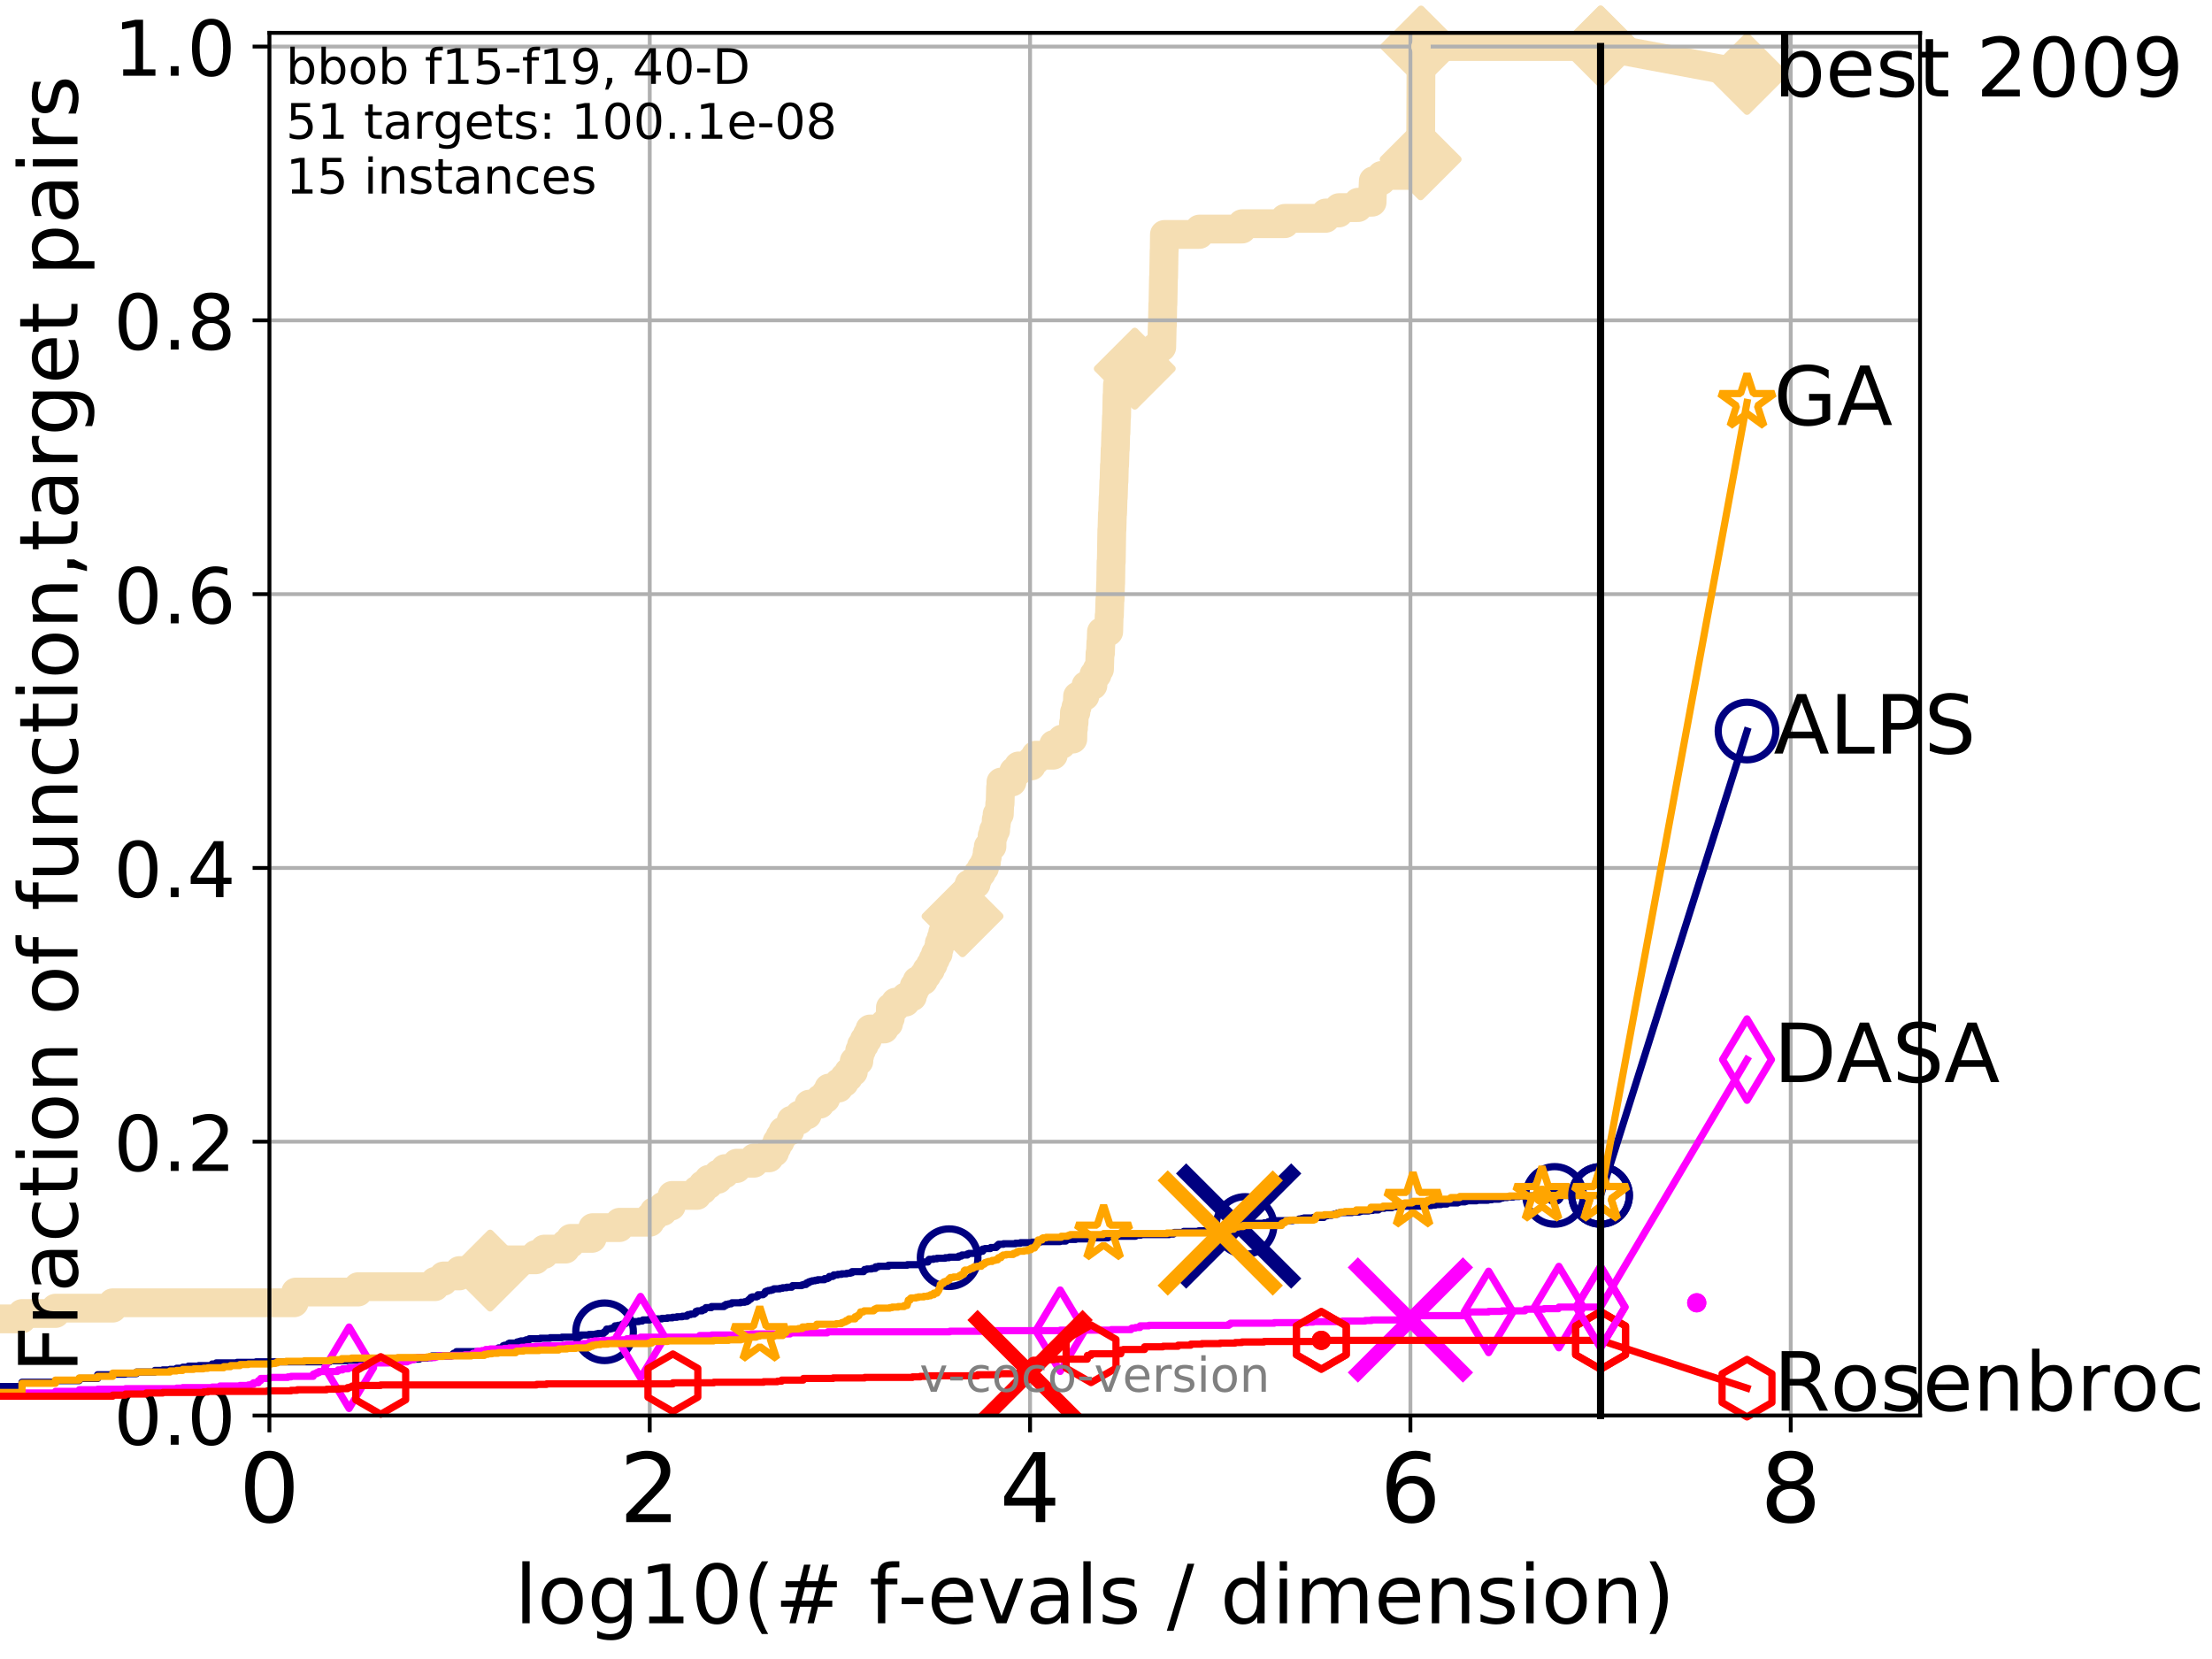 <?xml version="1.0" encoding="utf-8" standalone="no"?>
<!DOCTYPE svg PUBLIC "-//W3C//DTD SVG 1.1//EN"
  "http://www.w3.org/Graphics/SVG/1.1/DTD/svg11.dtd">
<!-- Created with matplotlib (http://matplotlib.org/) -->
<svg height="345.6pt" version="1.1" viewBox="0 0 460.8 345.6" width="460.8pt" xmlns="http://www.w3.org/2000/svg" xmlns:xlink="http://www.w3.org/1999/xlink">
 <defs>
  <style type="text/css">
*{stroke-linecap:butt;stroke-linejoin:round;}
  </style>
 </defs>
 <g id="figure_1">
  <g id="patch_1">
   <path d="M 0 345.6 
L 460.8 345.6 
L 460.8 0 
L 0 0 
z
" style="fill:#ffffff;"/>
  </g>
  <g id="axes_1">
   <g id="patch_2">
    <path d="M 56.12 294.88 
L 399.984 294.88 
L 399.984 6.845 
L 56.12 6.845 
z
" style="fill:#ffffff;"/>
   </g>
   <g id="line2d_1">
    <path d="M -1 274.749 
L 4.579 274.749 
L 4.579 273.631 
L 11.555 273.631 
L 11.555 272.513 
L 23.48 272.513 
L 23.48 271.394 
L 61.283 271.394 
L 61.283 270.276 
L 61.599 270.276 
L 61.599 269.158 
L 74.586 269.158 
L 74.586 268.039 
L 90.613 268.039 
L 90.613 266.921 
L 92.374 266.921 
L 92.374 265.803 
L 95.693 265.803 
L 95.693 264.684 
L 102.099 264.684 
L 102.099 263.566 
L 105.066 263.566 
L 105.066 262.447 
L 111.603 262.447 
L 111.603 261.329 
L 113.373 261.329 
L 113.373 260.211 
L 117.798 260.211 
L 117.798 259.092 
L 118.873 259.092 
L 118.873 257.974 
L 123.357 257.974 
L 123.357 256.856 
L 123.477 256.856 
L 123.477 255.737 
L 129.036 255.737 
L 129.036 254.619 
L 135.394 254.619 
L 135.394 253.501 
L 136.272 253.501 
L 136.272 252.382 
L 138.111 252.382 
L 138.111 251.264 
L 139.835 251.264 
L 139.835 250.145 
L 140.01 250.145 
L 140.01 249.027 
L 145.202 249.027 
L 145.202 247.909 
L 146.401 247.909 
L 146.401 246.79 
L 147.618 246.79 
L 147.618 245.672 
L 149.591 245.672 
L 149.591 244.554 
L 151.002 244.554 
L 151.002 243.435 
L 153.473 243.435 
L 153.473 242.317 
L 157.098 242.317 
L 157.098 241.199 
L 160.243 241.199 
L 160.243 240.08 
L 161.364 240.08 
L 161.364 238.962 
L 161.861 238.962 
L 161.861 237.843 
L 162.493 237.843 
L 162.493 236.725 
L 163.102 236.725 
L 163.102 235.607 
L 164.53 235.607 
L 164.53 234.488 
L 164.832 234.488 
L 164.832 233.37 
L 166.529 233.37 
L 166.529 232.252 
L 168.165 232.252 
L 168.165 231.133 
L 168.529 231.133 
L 168.529 230.015 
L 170.832 230.015 
L 170.832 228.896 
L 172.002 228.896 
L 172.002 227.778 
L 172.644 227.778 
L 172.644 226.66 
L 174.729 226.66 
L 174.729 225.541 
L 175.89 225.541 
L 175.89 224.423 
L 176.771 224.423 
L 176.771 223.305 
L 177.766 223.305 
L 177.766 222.186 
L 177.941 222.186 
L 177.941 221.068 
L 178.918 221.068 
L 178.918 219.95 
L 179.084 219.95 
L 179.084 218.831 
L 179.467 218.831 
L 179.467 217.713 
L 180.054 217.713 
L 180.054 216.594 
L 180.697 216.594 
L 180.697 215.476 
L 181.219 215.476 
L 181.219 214.358 
L 184.205 214.358 
L 184.205 213.239 
L 185.109 213.239 
L 185.109 212.121 
L 185.461 212.121 
L 185.485 209.884 
L 186.538 209.884 
L 186.538 208.766 
L 188.659 208.766 
L 188.659 207.648 
L 190.059 207.648 
L 190.059 206.529 
L 190.443 206.529 
L 190.443 205.411 
L 191.054 205.411 
L 191.054 204.292 
L 192.37 204.292 
L 192.37 203.174 
L 193.079 203.174 
L 193.079 202.056 
L 193.821 202.056 
L 193.821 200.937 
L 194.386 200.937 
L 194.386 199.819 
L 194.867 199.819 
L 194.867 198.701 
L 195.434 198.701 
L 195.434 197.582 
L 195.668 197.582 
L 195.668 196.464 
L 196.079 196.464 
L 196.079 195.346 
L 196.388 195.346 
L 196.388 194.227 
L 197.392 194.227 
L 197.392 193.109 
L 199.753 193.109 
L 199.753 191.99 
L 200.239 191.99 
L 200.239 190.872 
L 200.514 190.872 
L 200.514 189.754 
L 200.713 189.754 
L 200.713 188.635 
L 201.538 188.635 
L 201.587 186.399 
L 201.81 186.399 
L 201.879 184.162 
L 203.34 184.162 
L 203.34 183.044 
L 203.716 183.044 
L 203.716 181.925 
L 204.429 181.925 
L 204.429 180.807 
L 205.088 180.807 
L 205.088 179.688 
L 205.495 179.688 
L 205.495 178.57 
L 205.661 178.57 
L 205.661 177.452 
L 205.878 177.452 
L 205.878 176.333 
L 206.649 176.333 
L 206.671 174.097 
L 206.962 174.097 
L 206.962 172.978 
L 207.415 172.978 
L 207.415 171.86 
L 207.529 171.86 
L 207.529 170.742 
L 207.712 170.742 
L 207.712 169.623 
L 208.179 169.623 
L 208.269 167.386 
L 208.341 167.386 
L 208.436 164.031 
L 208.515 164.031 
L 208.515 162.913 
L 210.822 162.913 
L 210.822 161.795 
L 211.179 161.795 
L 211.179 160.676 
L 212.176 160.676 
L 212.176 159.558 
L 214.863 159.558 
L 214.863 158.44 
L 215.73 158.44 
L 215.73 157.321 
L 219.415 157.321 
L 219.498 155.084 
L 221.188 155.084 
L 221.188 153.966 
L 223.484 153.966 
L 223.538 151.729 
L 223.631 151.729 
L 223.631 150.611 
L 223.745 150.611 
L 223.825 148.374 
L 224.135 148.374 
L 224.135 147.256 
L 224.394 147.256 
L 224.475 145.019 
L 226.008 145.019 
L 226.008 143.901 
L 226.223 143.901 
L 226.223 142.782 
L 227.678 142.782 
L 227.678 141.664 
L 227.881 141.664 
L 227.881 140.546 
L 228.547 140.546 
L 228.547 139.427 
L 229.047 139.427 
L 229.155 136.072 
L 229.252 136.072 
L 229.325 133.836 
L 229.383 133.836 
L 229.455 131.599 
L 230.965 131.599 
L 231.059 128.244 
L 231.114 128.244 
L 231.211 124.889 
L 231.261 124.889 
L 231.356 121.534 
L 231.38 121.534 
L 231.447 117.06 
L 231.501 117.06 
L 231.611 110.35 
L 231.645 110.35 
L 231.738 106.995 
L 231.781 106.995 
L 231.881 103.64 
L 231.921 103.64 
L 232.025 100.285 
L 232.069 100.285 
L 232.151 96.929 
L 232.201 96.929 
L 232.295 93.574 
L 232.343 93.574 
L 232.43 90.219 
L 232.478 90.219 
L 232.565 86.864 
L 232.61 86.864 
L 232.695 82.391 
L 232.739 82.391 
L 232.781 80.154 
L 234.643 80.154 
L 234.643 79.036 
L 236.041 79.036 
L 236.041 77.917 
L 236.221 77.917 
L 236.221 76.799 
L 236.392 76.799 
L 236.392 75.681 
L 240.485 75.681 
L 240.567 73.444 
L 240.685 73.444 
L 240.685 72.325 
L 242.014 72.325 
L 242.114 67.852 
L 242.144 67.852 
L 242.232 63.379 
L 242.264 63.379 
L 242.373 57.787 
L 242.406 57.787 
L 242.506 52.195 
L 242.527 52.195 
L 242.572 48.84 
L 249.844 48.84 
L 249.844 47.721 
L 258.747 47.721 
L 258.747 46.603 
L 267.641 46.603 
L 267.641 45.485 
L 276.159 45.485 
L 276.159 44.366 
L 278.922 44.366 
L 278.922 43.248 
L 282.907 43.248 
L 282.907 42.13 
L 285.833 42.13 
L 285.905 39.893 
L 285.98 39.893 
L 286.085 37.656 
L 287.783 37.656 
L 287.783 36.538 
L 295.925 36.538 
L 296.03 9.697 
L 333.43 9.697 
L 333.43 9.697 
" style="fill:none;stroke:#f5deb3;stroke-linecap:square;stroke-width:6;"/>
   </g>
   <g id="line2d_2">
    <defs>
     <path d="M -0 7.778 
L 7.778 0 
L 0 -7.778 
L -7.778 -0 
z
" id="m5de2cc164b" style="stroke:#f5deb3;stroke-linejoin:miter;stroke-width:1.5;"/>
    </defs>
    <g>
     <use style="fill:#f5deb3;stroke:#f5deb3;stroke-linejoin:miter;stroke-width:1.5;" x="102.099" xlink:href="#m5de2cc164b" y="264.684"/>
     <use style="fill:#f5deb3;stroke:#f5deb3;stroke-linejoin:miter;stroke-width:1.5;" x="200.514" xlink:href="#m5de2cc164b" y="190.872"/>
     <use style="fill:#f5deb3;stroke:#f5deb3;stroke-linejoin:miter;stroke-width:1.5;" x="236.392" xlink:href="#m5de2cc164b" y="76.799"/>
     <use style="fill:#f5deb3;stroke:#f5deb3;stroke-linejoin:miter;stroke-width:1.5;" x="295.942" xlink:href="#m5de2cc164b" y="33.183"/>
     <use style="fill:#f5deb3;stroke:#f5deb3;stroke-linejoin:miter;stroke-width:1.5;" x="296.03" xlink:href="#m5de2cc164b" y="9.697"/>
     <use style="fill:#f5deb3;stroke:#f5deb3;stroke-linejoin:miter;stroke-width:1.5;" x="333.43" xlink:href="#m5de2cc164b" y="9.697"/>
    </g>
   </g>
   <g id="line2d_3">
    <path style="fill:none;stroke:#f5deb3;stroke-linecap:square;stroke-width:6;"/>
    <g/>
   </g>
   <g id="line2d_4">
    <path d="M 333.43 9.697 
L 363.934 15.401 
" style="fill:none;stroke:#f5deb3;stroke-linecap:square;stroke-width:6;"/>
    <g>
     <use style="fill:#f5deb3;stroke:#f5deb3;stroke-linejoin:miter;stroke-width:1.5;" x="333.43" xlink:href="#m5de2cc164b" y="9.697"/>
     <use style="fill:#f5deb3;stroke:#f5deb3;stroke-linejoin:miter;stroke-width:1.5;" x="363.934" xlink:href="#m5de2cc164b" y="15.401"/>
    </g>
   </g>
   <g id="matplotlib.axis_1">
    <g id="xtick_1">
     <g id="line2d_5">
      <path clip-path="url(#p0d595a7749)" d="M 56.12 294.88 
L 56.12 6.845 
" style="fill:none;stroke:#b0b0b0;stroke-linecap:square;stroke-width:0.8;"/>
     </g>
     <g id="line2d_6">
      <defs>
       <path d="M 0 0 
L 0 3.5 
" id="mdcc3e11eb8" style="stroke:#000000;stroke-width:0.8;"/>
      </defs>
      <g>
       <use style="stroke:#000000;stroke-width:0.8;" x="56.12" xlink:href="#mdcc3e11eb8" y="294.88"/>
      </g>
     </g>
     <g id="text_1">
      <!-- 0 -->
      <defs>
       <path d="M 31.781 66.406 
Q 24.172 66.406 20.328 58.906 
Q 16.5 51.422 16.5 36.375 
Q 16.5 21.391 20.328 13.891 
Q 24.172 6.391 31.781 6.391 
Q 39.453 6.391 43.281 13.891 
Q 47.125 21.391 47.125 36.375 
Q 47.125 51.422 43.281 58.906 
Q 39.453 66.406 31.781 66.406 
z
M 31.781 74.219 
Q 44.047 74.219 50.516 64.516 
Q 56.984 54.828 56.984 36.375 
Q 56.984 17.969 50.516 8.266 
Q 44.047 -1.422 31.781 -1.422 
Q 19.531 -1.422 13.062 8.266 
Q 6.594 17.969 6.594 36.375 
Q 6.594 54.828 13.062 64.516 
Q 19.531 74.219 31.781 74.219 
z
" id="DejaVuSans-30"/>
      </defs>
      <g transform="translate(49.758 317.077)scale(0.2 -0.2)">
       <use xlink:href="#DejaVuSans-30"/>
      </g>
     </g>
    </g>
    <g id="xtick_2">
     <g id="line2d_7">
      <path clip-path="url(#p0d595a7749)" d="M 135.351 294.88 
L 135.351 6.845 
" style="fill:none;stroke:#b0b0b0;stroke-linecap:square;stroke-width:0.8;"/>
     </g>
     <g id="line2d_8">
      <g>
       <use style="stroke:#000000;stroke-width:0.8;" x="135.351" xlink:href="#mdcc3e11eb8" y="294.88"/>
      </g>
     </g>
     <g id="text_2">
      <!-- 2 -->
      <defs>
       <path d="M 19.188 8.297 
L 53.609 8.297 
L 53.609 0 
L 7.328 0 
L 7.328 8.297 
Q 12.938 14.109 22.625 23.891 
Q 32.328 33.688 34.812 36.531 
Q 39.547 41.844 41.422 45.531 
Q 43.312 49.219 43.312 52.781 
Q 43.312 58.594 39.234 62.25 
Q 35.156 65.922 28.609 65.922 
Q 23.969 65.922 18.812 64.312 
Q 13.672 62.703 7.812 59.422 
L 7.812 69.391 
Q 13.766 71.781 18.938 73 
Q 24.125 74.219 28.422 74.219 
Q 39.75 74.219 46.484 68.547 
Q 53.219 62.891 53.219 53.422 
Q 53.219 48.922 51.531 44.891 
Q 49.859 40.875 45.406 35.406 
Q 44.188 33.984 37.641 27.219 
Q 31.109 20.453 19.188 8.297 
z
" id="DejaVuSans-32"/>
      </defs>
      <g transform="translate(128.989 317.077)scale(0.2 -0.2)">
       <use xlink:href="#DejaVuSans-32"/>
      </g>
     </g>
    </g>
    <g id="xtick_3">
     <g id="line2d_9">
      <path clip-path="url(#p0d595a7749)" d="M 214.583 294.88 
L 214.583 6.845 
" style="fill:none;stroke:#b0b0b0;stroke-linecap:square;stroke-width:0.8;"/>
     </g>
     <g id="line2d_10">
      <g>
       <use style="stroke:#000000;stroke-width:0.8;" x="214.583" xlink:href="#mdcc3e11eb8" y="294.88"/>
      </g>
     </g>
     <g id="text_3">
      <!-- 4 -->
      <defs>
       <path d="M 37.797 64.312 
L 12.891 25.391 
L 37.797 25.391 
z
M 35.203 72.906 
L 47.609 72.906 
L 47.609 25.391 
L 58.016 25.391 
L 58.016 17.188 
L 47.609 17.188 
L 47.609 0 
L 37.797 0 
L 37.797 17.188 
L 4.891 17.188 
L 4.891 26.703 
z
" id="DejaVuSans-34"/>
      </defs>
      <g transform="translate(208.22 317.077)scale(0.2 -0.2)">
       <use xlink:href="#DejaVuSans-34"/>
      </g>
     </g>
    </g>
    <g id="xtick_4">
     <g id="line2d_11">
      <path clip-path="url(#p0d595a7749)" d="M 293.814 294.88 
L 293.814 6.845 
" style="fill:none;stroke:#b0b0b0;stroke-linecap:square;stroke-width:0.8;"/>
     </g>
     <g id="line2d_12">
      <g>
       <use style="stroke:#000000;stroke-width:0.8;" x="293.814" xlink:href="#mdcc3e11eb8" y="294.88"/>
      </g>
     </g>
     <g id="text_4">
      <!-- 6 -->
      <defs>
       <path d="M 33.016 40.375 
Q 26.375 40.375 22.484 35.828 
Q 18.609 31.297 18.609 23.391 
Q 18.609 15.531 22.484 10.953 
Q 26.375 6.391 33.016 6.391 
Q 39.656 6.391 43.531 10.953 
Q 47.406 15.531 47.406 23.391 
Q 47.406 31.297 43.531 35.828 
Q 39.656 40.375 33.016 40.375 
z
M 52.594 71.297 
L 52.594 62.312 
Q 48.875 64.062 45.094 64.984 
Q 41.312 65.922 37.594 65.922 
Q 27.828 65.922 22.672 59.328 
Q 17.531 52.734 16.797 39.406 
Q 19.672 43.656 24.016 45.922 
Q 28.375 48.188 33.594 48.188 
Q 44.578 48.188 50.953 41.516 
Q 57.328 34.859 57.328 23.391 
Q 57.328 12.156 50.688 5.359 
Q 44.047 -1.422 33.016 -1.422 
Q 20.359 -1.422 13.672 8.266 
Q 6.984 17.969 6.984 36.375 
Q 6.984 53.656 15.188 63.938 
Q 23.391 74.219 37.203 74.219 
Q 40.922 74.219 44.703 73.484 
Q 48.484 72.75 52.594 71.297 
z
" id="DejaVuSans-36"/>
      </defs>
      <g transform="translate(287.452 317.077)scale(0.2 -0.2)">
       <use xlink:href="#DejaVuSans-36"/>
      </g>
     </g>
    </g>
    <g id="xtick_5">
     <g id="line2d_13">
      <path clip-path="url(#p0d595a7749)" d="M 373.045 294.88 
L 373.045 6.845 
" style="fill:none;stroke:#b0b0b0;stroke-linecap:square;stroke-width:0.8;"/>
     </g>
     <g id="line2d_14">
      <g>
       <use style="stroke:#000000;stroke-width:0.8;" x="373.045" xlink:href="#mdcc3e11eb8" y="294.88"/>
      </g>
     </g>
     <g id="text_5">
      <!-- 8 -->
      <defs>
       <path d="M 31.781 34.625 
Q 24.75 34.625 20.719 30.859 
Q 16.703 27.094 16.703 20.516 
Q 16.703 13.922 20.719 10.156 
Q 24.75 6.391 31.781 6.391 
Q 38.812 6.391 42.859 10.172 
Q 46.922 13.969 46.922 20.516 
Q 46.922 27.094 42.891 30.859 
Q 38.875 34.625 31.781 34.625 
z
M 21.922 38.812 
Q 15.578 40.375 12.031 44.719 
Q 8.5 49.078 8.5 55.328 
Q 8.5 64.062 14.719 69.141 
Q 20.953 74.219 31.781 74.219 
Q 42.672 74.219 48.875 69.141 
Q 55.078 64.062 55.078 55.328 
Q 55.078 49.078 51.531 44.719 
Q 48 40.375 41.703 38.812 
Q 48.828 37.156 52.797 32.312 
Q 56.781 27.484 56.781 20.516 
Q 56.781 9.906 50.312 4.234 
Q 43.844 -1.422 31.781 -1.422 
Q 19.734 -1.422 13.25 4.234 
Q 6.781 9.906 6.781 20.516 
Q 6.781 27.484 10.781 32.312 
Q 14.797 37.156 21.922 38.812 
z
M 18.312 54.391 
Q 18.312 48.734 21.844 45.562 
Q 25.391 42.391 31.781 42.391 
Q 38.141 42.391 41.719 45.562 
Q 45.312 48.734 45.312 54.391 
Q 45.312 60.062 41.719 63.234 
Q 38.141 66.406 31.781 66.406 
Q 25.391 66.406 21.844 63.234 
Q 18.312 60.062 18.312 54.391 
z
" id="DejaVuSans-38"/>
      </defs>
      <g transform="translate(366.683 317.077)scale(0.2 -0.2)">
       <use xlink:href="#DejaVuSans-38"/>
      </g>
     </g>
    </g>
    <g id="text_6">
     <!-- log10(# f-evals / dimension) -->
     <defs>
      <path d="M 9.422 75.984 
L 18.406 75.984 
L 18.406 0 
L 9.422 0 
z
" id="DejaVuSans-6c"/>
      <path d="M 30.609 48.391 
Q 23.391 48.391 19.188 42.75 
Q 14.984 37.109 14.984 27.297 
Q 14.984 17.484 19.156 11.844 
Q 23.344 6.203 30.609 6.203 
Q 37.797 6.203 41.984 11.859 
Q 46.188 17.531 46.188 27.297 
Q 46.188 37.016 41.984 42.703 
Q 37.797 48.391 30.609 48.391 
z
M 30.609 56 
Q 42.328 56 49.016 48.375 
Q 55.719 40.766 55.719 27.297 
Q 55.719 13.875 49.016 6.219 
Q 42.328 -1.422 30.609 -1.422 
Q 18.844 -1.422 12.172 6.219 
Q 5.516 13.875 5.516 27.297 
Q 5.516 40.766 12.172 48.375 
Q 18.844 56 30.609 56 
z
" id="DejaVuSans-6f"/>
      <path d="M 45.406 27.984 
Q 45.406 37.75 41.375 43.109 
Q 37.359 48.484 30.078 48.484 
Q 22.859 48.484 18.828 43.109 
Q 14.797 37.75 14.797 27.984 
Q 14.797 18.266 18.828 12.891 
Q 22.859 7.516 30.078 7.516 
Q 37.359 7.516 41.375 12.891 
Q 45.406 18.266 45.406 27.984 
z
M 54.391 6.781 
Q 54.391 -7.172 48.188 -13.984 
Q 42 -20.797 29.203 -20.797 
Q 24.469 -20.797 20.266 -20.094 
Q 16.062 -19.391 12.109 -17.922 
L 12.109 -9.188 
Q 16.062 -11.328 19.922 -12.344 
Q 23.781 -13.375 27.781 -13.375 
Q 36.625 -13.375 41.016 -8.766 
Q 45.406 -4.156 45.406 5.172 
L 45.406 9.625 
Q 42.625 4.781 38.281 2.391 
Q 33.938 0 27.875 0 
Q 17.828 0 11.672 7.656 
Q 5.516 15.328 5.516 27.984 
Q 5.516 40.672 11.672 48.328 
Q 17.828 56 27.875 56 
Q 33.938 56 38.281 53.609 
Q 42.625 51.219 45.406 46.391 
L 45.406 54.688 
L 54.391 54.688 
z
" id="DejaVuSans-67"/>
      <path d="M 12.406 8.297 
L 28.516 8.297 
L 28.516 63.922 
L 10.984 60.406 
L 10.984 69.391 
L 28.422 72.906 
L 38.281 72.906 
L 38.281 8.297 
L 54.391 8.297 
L 54.391 0 
L 12.406 0 
z
" id="DejaVuSans-31"/>
      <path d="M 31 75.875 
Q 24.469 64.656 21.281 53.656 
Q 18.109 42.672 18.109 31.391 
Q 18.109 20.125 21.312 9.062 
Q 24.516 -2 31 -13.188 
L 23.188 -13.188 
Q 15.875 -1.703 12.234 9.375 
Q 8.594 20.453 8.594 31.391 
Q 8.594 42.281 12.203 53.312 
Q 15.828 64.359 23.188 75.875 
z
" id="DejaVuSans-28"/>
      <path d="M 51.125 44 
L 36.922 44 
L 32.812 27.688 
L 47.125 27.688 
z
M 43.797 71.781 
L 38.719 51.516 
L 52.984 51.516 
L 58.109 71.781 
L 65.922 71.781 
L 60.891 51.516 
L 76.125 51.516 
L 76.125 44 
L 58.984 44 
L 54.984 27.688 
L 70.516 27.688 
L 70.516 20.219 
L 53.078 20.219 
L 48 0 
L 40.188 0 
L 45.219 20.219 
L 30.906 20.219 
L 25.875 0 
L 18.016 0 
L 23.094 20.219 
L 7.719 20.219 
L 7.719 27.688 
L 24.906 27.688 
L 29 44 
L 13.281 44 
L 13.281 51.516 
L 30.906 51.516 
L 35.891 71.781 
z
" id="DejaVuSans-23"/>
      <path id="DejaVuSans-20"/>
      <path d="M 37.109 75.984 
L 37.109 68.5 
L 28.516 68.5 
Q 23.688 68.5 21.797 66.547 
Q 19.922 64.594 19.922 59.516 
L 19.922 54.688 
L 34.719 54.688 
L 34.719 47.703 
L 19.922 47.703 
L 19.922 0 
L 10.891 0 
L 10.891 47.703 
L 2.297 47.703 
L 2.297 54.688 
L 10.891 54.688 
L 10.891 58.5 
Q 10.891 67.625 15.141 71.797 
Q 19.391 75.984 28.609 75.984 
z
" id="DejaVuSans-66"/>
      <path d="M 4.891 31.391 
L 31.203 31.391 
L 31.203 23.391 
L 4.891 23.391 
z
" id="DejaVuSans-2d"/>
      <path d="M 56.203 29.594 
L 56.203 25.203 
L 14.891 25.203 
Q 15.484 15.922 20.484 11.062 
Q 25.484 6.203 34.422 6.203 
Q 39.594 6.203 44.453 7.469 
Q 49.312 8.734 54.109 11.281 
L 54.109 2.781 
Q 49.266 0.734 44.188 -0.344 
Q 39.109 -1.422 33.891 -1.422 
Q 20.797 -1.422 13.156 6.188 
Q 5.516 13.812 5.516 26.812 
Q 5.516 40.234 12.766 48.109 
Q 20.016 56 32.328 56 
Q 43.359 56 49.781 48.891 
Q 56.203 41.797 56.203 29.594 
z
M 47.219 32.234 
Q 47.125 39.594 43.094 43.984 
Q 39.062 48.391 32.422 48.391 
Q 24.906 48.391 20.391 44.141 
Q 15.875 39.891 15.188 32.172 
z
" id="DejaVuSans-65"/>
      <path d="M 2.984 54.688 
L 12.5 54.688 
L 29.594 8.797 
L 46.688 54.688 
L 56.203 54.688 
L 35.688 0 
L 23.484 0 
z
" id="DejaVuSans-76"/>
      <path d="M 34.281 27.484 
Q 23.391 27.484 19.188 25 
Q 14.984 22.516 14.984 16.5 
Q 14.984 11.719 18.141 8.906 
Q 21.297 6.109 26.703 6.109 
Q 34.188 6.109 38.703 11.406 
Q 43.219 16.703 43.219 25.484 
L 43.219 27.484 
z
M 52.203 31.203 
L 52.203 0 
L 43.219 0 
L 43.219 8.297 
Q 40.141 3.328 35.547 0.953 
Q 30.953 -1.422 24.312 -1.422 
Q 15.922 -1.422 10.953 3.297 
Q 6 8.016 6 15.922 
Q 6 25.141 12.172 29.828 
Q 18.359 34.516 30.609 34.516 
L 43.219 34.516 
L 43.219 35.406 
Q 43.219 41.609 39.141 45 
Q 35.062 48.391 27.688 48.391 
Q 23 48.391 18.547 47.266 
Q 14.109 46.141 10.016 43.891 
L 10.016 52.203 
Q 14.938 54.109 19.578 55.047 
Q 24.219 56 28.609 56 
Q 40.484 56 46.344 49.844 
Q 52.203 43.703 52.203 31.203 
z
" id="DejaVuSans-61"/>
      <path d="M 44.281 53.078 
L 44.281 44.578 
Q 40.484 46.531 36.375 47.5 
Q 32.281 48.484 27.875 48.484 
Q 21.188 48.484 17.844 46.438 
Q 14.5 44.391 14.5 40.281 
Q 14.5 37.156 16.891 35.375 
Q 19.281 33.594 26.516 31.984 
L 29.594 31.297 
Q 39.156 29.25 43.188 25.516 
Q 47.219 21.781 47.219 15.094 
Q 47.219 7.469 41.188 3.016 
Q 35.156 -1.422 24.609 -1.422 
Q 20.219 -1.422 15.453 -0.562 
Q 10.688 0.297 5.422 2 
L 5.422 11.281 
Q 10.406 8.688 15.234 7.391 
Q 20.062 6.109 24.812 6.109 
Q 31.156 6.109 34.562 8.281 
Q 37.984 10.453 37.984 14.406 
Q 37.984 18.062 35.516 20.016 
Q 33.062 21.969 24.703 23.781 
L 21.578 24.516 
Q 13.234 26.266 9.516 29.906 
Q 5.812 33.547 5.812 39.891 
Q 5.812 47.609 11.281 51.797 
Q 16.75 56 26.812 56 
Q 31.781 56 36.172 55.266 
Q 40.578 54.547 44.281 53.078 
z
" id="DejaVuSans-73"/>
      <path d="M 25.391 72.906 
L 33.688 72.906 
L 8.297 -9.281 
L 0 -9.281 
z
" id="DejaVuSans-2f"/>
      <path d="M 45.406 46.391 
L 45.406 75.984 
L 54.391 75.984 
L 54.391 0 
L 45.406 0 
L 45.406 8.203 
Q 42.578 3.328 38.25 0.953 
Q 33.938 -1.422 27.875 -1.422 
Q 17.969 -1.422 11.734 6.484 
Q 5.516 14.406 5.516 27.297 
Q 5.516 40.188 11.734 48.094 
Q 17.969 56 27.875 56 
Q 33.938 56 38.25 53.625 
Q 42.578 51.266 45.406 46.391 
z
M 14.797 27.297 
Q 14.797 17.391 18.875 11.75 
Q 22.953 6.109 30.078 6.109 
Q 37.203 6.109 41.297 11.75 
Q 45.406 17.391 45.406 27.297 
Q 45.406 37.203 41.297 42.844 
Q 37.203 48.484 30.078 48.484 
Q 22.953 48.484 18.875 42.844 
Q 14.797 37.203 14.797 27.297 
z
" id="DejaVuSans-64"/>
      <path d="M 9.422 54.688 
L 18.406 54.688 
L 18.406 0 
L 9.422 0 
z
M 9.422 75.984 
L 18.406 75.984 
L 18.406 64.594 
L 9.422 64.594 
z
" id="DejaVuSans-69"/>
      <path d="M 52 44.188 
Q 55.375 50.25 60.062 53.125 
Q 64.75 56 71.094 56 
Q 79.641 56 84.281 50.016 
Q 88.922 44.047 88.922 33.016 
L 88.922 0 
L 79.891 0 
L 79.891 32.719 
Q 79.891 40.578 77.094 44.375 
Q 74.312 48.188 68.609 48.188 
Q 61.625 48.188 57.562 43.547 
Q 53.516 38.922 53.516 30.906 
L 53.516 0 
L 44.484 0 
L 44.484 32.719 
Q 44.484 40.625 41.703 44.406 
Q 38.922 48.188 33.109 48.188 
Q 26.219 48.188 22.156 43.531 
Q 18.109 38.875 18.109 30.906 
L 18.109 0 
L 9.078 0 
L 9.078 54.688 
L 18.109 54.688 
L 18.109 46.188 
Q 21.188 51.219 25.484 53.609 
Q 29.781 56 35.688 56 
Q 41.656 56 45.828 52.969 
Q 50 49.953 52 44.188 
z
" id="DejaVuSans-6d"/>
      <path d="M 54.891 33.016 
L 54.891 0 
L 45.906 0 
L 45.906 32.719 
Q 45.906 40.484 42.875 44.328 
Q 39.844 48.188 33.797 48.188 
Q 26.516 48.188 22.312 43.547 
Q 18.109 38.922 18.109 30.906 
L 18.109 0 
L 9.078 0 
L 9.078 54.688 
L 18.109 54.688 
L 18.109 46.188 
Q 21.344 51.125 25.703 53.562 
Q 30.078 56 35.797 56 
Q 45.219 56 50.047 50.172 
Q 54.891 44.344 54.891 33.016 
z
" id="DejaVuSans-6e"/>
      <path d="M 8.016 75.875 
L 15.828 75.875 
Q 23.141 64.359 26.781 53.312 
Q 30.422 42.281 30.422 31.391 
Q 30.422 20.453 26.781 9.375 
Q 23.141 -1.703 15.828 -13.188 
L 8.016 -13.188 
Q 14.5 -2 17.703 9.062 
Q 20.906 20.125 20.906 31.391 
Q 20.906 42.672 17.703 53.656 
Q 14.5 64.656 8.016 75.875 
z
" id="DejaVuSans-29"/>
     </defs>
     <g transform="translate(107.211 338.154)scale(0.17 -0.17)">
      <use xlink:href="#DejaVuSans-6c"/>
      <use x="27.783" xlink:href="#DejaVuSans-6f"/>
      <use x="88.965" xlink:href="#DejaVuSans-67"/>
      <use x="152.441" xlink:href="#DejaVuSans-31"/>
      <use x="216.064" xlink:href="#DejaVuSans-30"/>
      <use x="279.688" xlink:href="#DejaVuSans-28"/>
      <use x="318.701" xlink:href="#DejaVuSans-23"/>
      <use x="402.49" xlink:href="#DejaVuSans-20"/>
      <use x="434.277" xlink:href="#DejaVuSans-66"/>
      <use x="469.404" xlink:href="#DejaVuSans-2d"/>
      <use x="505.488" xlink:href="#DejaVuSans-65"/>
      <use x="567.012" xlink:href="#DejaVuSans-76"/>
      <use x="626.191" xlink:href="#DejaVuSans-61"/>
      <use x="687.471" xlink:href="#DejaVuSans-6c"/>
      <use x="715.254" xlink:href="#DejaVuSans-73"/>
      <use x="767.354" xlink:href="#DejaVuSans-20"/>
      <use x="799.141" xlink:href="#DejaVuSans-2f"/>
      <use x="832.832" xlink:href="#DejaVuSans-20"/>
      <use x="864.619" xlink:href="#DejaVuSans-64"/>
      <use x="928.096" xlink:href="#DejaVuSans-69"/>
      <use x="955.879" xlink:href="#DejaVuSans-6d"/>
      <use x="1053.291" xlink:href="#DejaVuSans-65"/>
      <use x="1114.814" xlink:href="#DejaVuSans-6e"/>
      <use x="1178.193" xlink:href="#DejaVuSans-73"/>
      <use x="1230.293" xlink:href="#DejaVuSans-69"/>
      <use x="1258.076" xlink:href="#DejaVuSans-6f"/>
      <use x="1319.258" xlink:href="#DejaVuSans-6e"/>
      <use x="1382.637" xlink:href="#DejaVuSans-29"/>
     </g>
    </g>
   </g>
   <g id="matplotlib.axis_2">
    <g id="ytick_1">
     <g id="line2d_15">
      <path clip-path="url(#p0d595a7749)" d="M 56.12 294.88 
L 399.984 294.88 
" style="fill:none;stroke:#b0b0b0;stroke-linecap:square;stroke-width:0.8;"/>
     </g>
     <g id="line2d_16">
      <defs>
       <path d="M 0 0 
L -3.5 0 
" id="mad5aa2cdd4" style="stroke:#000000;stroke-width:0.8;"/>
      </defs>
      <g>
       <use style="stroke:#000000;stroke-width:0.8;" x="56.12" xlink:href="#mad5aa2cdd4" y="294.88"/>
      </g>
     </g>
     <g id="text_7">
      <!-- 0.0 -->
      <defs>
       <path d="M 10.688 12.406 
L 21 12.406 
L 21 0 
L 10.688 0 
z
" id="DejaVuSans-2e"/>
      </defs>
      <g transform="translate(23.675 300.959)scale(0.16 -0.16)">
       <use xlink:href="#DejaVuSans-30"/>
       <use x="63.623" xlink:href="#DejaVuSans-2e"/>
       <use x="95.41" xlink:href="#DejaVuSans-30"/>
      </g>
     </g>
    </g>
    <g id="ytick_2">
     <g id="line2d_17">
      <path clip-path="url(#p0d595a7749)" d="M 56.12 237.843 
L 399.984 237.843 
" style="fill:none;stroke:#b0b0b0;stroke-linecap:square;stroke-width:0.8;"/>
     </g>
     <g id="line2d_18">
      <g>
       <use style="stroke:#000000;stroke-width:0.8;" x="56.12" xlink:href="#mad5aa2cdd4" y="237.843"/>
      </g>
     </g>
     <g id="text_8">
      <!-- 0.2 -->
      <g transform="translate(23.675 243.922)scale(0.16 -0.16)">
       <use xlink:href="#DejaVuSans-30"/>
       <use x="63.623" xlink:href="#DejaVuSans-2e"/>
       <use x="95.41" xlink:href="#DejaVuSans-32"/>
      </g>
     </g>
    </g>
    <g id="ytick_3">
     <g id="line2d_19">
      <path clip-path="url(#p0d595a7749)" d="M 56.12 180.807 
L 399.984 180.807 
" style="fill:none;stroke:#b0b0b0;stroke-linecap:square;stroke-width:0.8;"/>
     </g>
     <g id="line2d_20">
      <g>
       <use style="stroke:#000000;stroke-width:0.8;" x="56.12" xlink:href="#mad5aa2cdd4" y="180.807"/>
      </g>
     </g>
     <g id="text_9">
      <!-- 0.4 -->
      <g transform="translate(23.675 186.886)scale(0.16 -0.16)">
       <use xlink:href="#DejaVuSans-30"/>
       <use x="63.623" xlink:href="#DejaVuSans-2e"/>
       <use x="95.41" xlink:href="#DejaVuSans-34"/>
      </g>
     </g>
    </g>
    <g id="ytick_4">
     <g id="line2d_21">
      <path clip-path="url(#p0d595a7749)" d="M 56.12 123.77 
L 399.984 123.77 
" style="fill:none;stroke:#b0b0b0;stroke-linecap:square;stroke-width:0.8;"/>
     </g>
     <g id="line2d_22">
      <g>
       <use style="stroke:#000000;stroke-width:0.8;" x="56.12" xlink:href="#mad5aa2cdd4" y="123.77"/>
      </g>
     </g>
     <g id="text_10">
      <!-- 0.6 -->
      <g transform="translate(23.675 129.849)scale(0.16 -0.16)">
       <use xlink:href="#DejaVuSans-30"/>
       <use x="63.623" xlink:href="#DejaVuSans-2e"/>
       <use x="95.41" xlink:href="#DejaVuSans-36"/>
      </g>
     </g>
    </g>
    <g id="ytick_5">
     <g id="line2d_23">
      <path clip-path="url(#p0d595a7749)" d="M 56.12 66.734 
L 399.984 66.734 
" style="fill:none;stroke:#b0b0b0;stroke-linecap:square;stroke-width:0.8;"/>
     </g>
     <g id="line2d_24">
      <g>
       <use style="stroke:#000000;stroke-width:0.8;" x="56.12" xlink:href="#mad5aa2cdd4" y="66.734"/>
      </g>
     </g>
     <g id="text_11">
      <!-- 0.8 -->
      <g transform="translate(23.675 72.812)scale(0.16 -0.16)">
       <use xlink:href="#DejaVuSans-30"/>
       <use x="63.623" xlink:href="#DejaVuSans-2e"/>
       <use x="95.41" xlink:href="#DejaVuSans-38"/>
      </g>
     </g>
    </g>
    <g id="ytick_6">
     <g id="line2d_25">
      <path clip-path="url(#p0d595a7749)" d="M 56.12 9.697 
L 399.984 9.697 
" style="fill:none;stroke:#b0b0b0;stroke-linecap:square;stroke-width:0.8;"/>
     </g>
     <g id="line2d_26">
      <g>
       <use style="stroke:#000000;stroke-width:0.8;" x="56.12" xlink:href="#mad5aa2cdd4" y="9.697"/>
      </g>
     </g>
     <g id="text_12">
      <!-- 1.0 -->
      <g transform="translate(23.675 15.776)scale(0.16 -0.16)">
       <use xlink:href="#DejaVuSans-31"/>
       <use x="63.623" xlink:href="#DejaVuSans-2e"/>
       <use x="95.41" xlink:href="#DejaVuSans-30"/>
      </g>
     </g>
    </g>
    <g id="text_13">
     <!-- Fraction of function,target pairs -->
     <defs>
      <path d="M 9.812 72.906 
L 51.703 72.906 
L 51.703 64.594 
L 19.672 64.594 
L 19.672 43.109 
L 48.578 43.109 
L 48.578 34.812 
L 19.672 34.812 
L 19.672 0 
L 9.812 0 
z
" id="DejaVuSans-46"/>
      <path d="M 41.109 46.297 
Q 39.594 47.172 37.812 47.578 
Q 36.031 48 33.891 48 
Q 26.266 48 22.188 43.047 
Q 18.109 38.094 18.109 28.812 
L 18.109 0 
L 9.078 0 
L 9.078 54.688 
L 18.109 54.688 
L 18.109 46.188 
Q 20.953 51.172 25.484 53.578 
Q 30.031 56 36.531 56 
Q 37.453 56 38.578 55.875 
Q 39.703 55.766 41.062 55.516 
z
" id="DejaVuSans-72"/>
      <path d="M 48.781 52.594 
L 48.781 44.188 
Q 44.969 46.297 41.141 47.344 
Q 37.312 48.391 33.406 48.391 
Q 24.656 48.391 19.812 42.844 
Q 14.984 37.312 14.984 27.297 
Q 14.984 17.281 19.812 11.734 
Q 24.656 6.203 33.406 6.203 
Q 37.312 6.203 41.141 7.25 
Q 44.969 8.297 48.781 10.406 
L 48.781 2.094 
Q 45.016 0.344 40.984 -0.531 
Q 36.969 -1.422 32.422 -1.422 
Q 20.062 -1.422 12.781 6.344 
Q 5.516 14.109 5.516 27.297 
Q 5.516 40.672 12.859 48.328 
Q 20.219 56 33.016 56 
Q 37.156 56 41.109 55.141 
Q 45.062 54.297 48.781 52.594 
z
" id="DejaVuSans-63"/>
      <path d="M 18.312 70.219 
L 18.312 54.688 
L 36.812 54.688 
L 36.812 47.703 
L 18.312 47.703 
L 18.312 18.016 
Q 18.312 11.328 20.141 9.422 
Q 21.969 7.516 27.594 7.516 
L 36.812 7.516 
L 36.812 0 
L 27.594 0 
Q 17.188 0 13.234 3.875 
Q 9.281 7.766 9.281 18.016 
L 9.281 47.703 
L 2.688 47.703 
L 2.688 54.688 
L 9.281 54.688 
L 9.281 70.219 
z
" id="DejaVuSans-74"/>
      <path d="M 8.5 21.578 
L 8.5 54.688 
L 17.484 54.688 
L 17.484 21.922 
Q 17.484 14.156 20.5 10.266 
Q 23.531 6.391 29.594 6.391 
Q 36.859 6.391 41.078 11.031 
Q 45.312 15.672 45.312 23.688 
L 45.312 54.688 
L 54.297 54.688 
L 54.297 0 
L 45.312 0 
L 45.312 8.406 
Q 42.047 3.422 37.719 1 
Q 33.406 -1.422 27.688 -1.422 
Q 18.266 -1.422 13.375 4.438 
Q 8.5 10.297 8.5 21.578 
z
M 31.109 56 
z
" id="DejaVuSans-75"/>
      <path d="M 11.719 12.406 
L 22.016 12.406 
L 22.016 4 
L 14.016 -11.625 
L 7.719 -11.625 
L 11.719 4 
z
" id="DejaVuSans-2c"/>
      <path d="M 18.109 8.203 
L 18.109 -20.797 
L 9.078 -20.797 
L 9.078 54.688 
L 18.109 54.688 
L 18.109 46.391 
Q 20.953 51.266 25.266 53.625 
Q 29.594 56 35.594 56 
Q 45.562 56 51.781 48.094 
Q 58.016 40.188 58.016 27.297 
Q 58.016 14.406 51.781 6.484 
Q 45.562 -1.422 35.594 -1.422 
Q 29.594 -1.422 25.266 0.953 
Q 20.953 3.328 18.109 8.203 
z
M 48.688 27.297 
Q 48.688 37.203 44.609 42.844 
Q 40.531 48.484 33.406 48.484 
Q 26.266 48.484 22.188 42.844 
Q 18.109 37.203 18.109 27.297 
Q 18.109 17.391 22.188 11.75 
Q 26.266 6.109 33.406 6.109 
Q 40.531 6.109 44.609 11.75 
Q 48.688 17.391 48.688 27.297 
z
" id="DejaVuSans-70"/>
     </defs>
     <g transform="translate(16.14 286.002)rotate(-90)scale(0.17 -0.17)">
      <use xlink:href="#DejaVuSans-46"/>
      <use x="57.41" xlink:href="#DejaVuSans-72"/>
      <use x="98.523" xlink:href="#DejaVuSans-61"/>
      <use x="159.803" xlink:href="#DejaVuSans-63"/>
      <use x="214.783" xlink:href="#DejaVuSans-74"/>
      <use x="253.992" xlink:href="#DejaVuSans-69"/>
      <use x="281.775" xlink:href="#DejaVuSans-6f"/>
      <use x="342.957" xlink:href="#DejaVuSans-6e"/>
      <use x="406.336" xlink:href="#DejaVuSans-20"/>
      <use x="438.123" xlink:href="#DejaVuSans-6f"/>
      <use x="499.305" xlink:href="#DejaVuSans-66"/>
      <use x="534.51" xlink:href="#DejaVuSans-20"/>
      <use x="566.297" xlink:href="#DejaVuSans-66"/>
      <use x="601.502" xlink:href="#DejaVuSans-75"/>
      <use x="664.881" xlink:href="#DejaVuSans-6e"/>
      <use x="728.26" xlink:href="#DejaVuSans-63"/>
      <use x="783.24" xlink:href="#DejaVuSans-74"/>
      <use x="822.449" xlink:href="#DejaVuSans-69"/>
      <use x="850.232" xlink:href="#DejaVuSans-6f"/>
      <use x="911.414" xlink:href="#DejaVuSans-6e"/>
      <use x="974.793" xlink:href="#DejaVuSans-2c"/>
      <use x="1006.58" xlink:href="#DejaVuSans-74"/>
      <use x="1045.789" xlink:href="#DejaVuSans-61"/>
      <use x="1107.068" xlink:href="#DejaVuSans-72"/>
      <use x="1148.166" xlink:href="#DejaVuSans-67"/>
      <use x="1211.643" xlink:href="#DejaVuSans-65"/>
      <use x="1273.166" xlink:href="#DejaVuSans-74"/>
      <use x="1312.375" xlink:href="#DejaVuSans-20"/>
      <use x="1344.162" xlink:href="#DejaVuSans-70"/>
      <use x="1407.639" xlink:href="#DejaVuSans-61"/>
      <use x="1468.918" xlink:href="#DejaVuSans-69"/>
      <use x="1496.701" xlink:href="#DejaVuSans-72"/>
      <use x="1537.814" xlink:href="#DejaVuSans-73"/>
     </g>
    </g>
   </g>
   <g id="line2d_27">
    <defs>
     <path d="M 0 1.5 
C 0.398 1.5 0.779 1.342 1.061 1.061 
C 1.342 0.779 1.5 0.398 1.5 0 
C 1.5 -0.398 1.342 -0.779 1.061 -1.061 
C 0.779 -1.342 0.398 -1.5 0 -1.5 
C -0.398 -1.5 -0.779 -1.342 -1.061 -1.061 
C -1.342 -0.779 -1.5 -0.398 -1.5 0 
C -1.5 0.398 -1.342 0.779 -1.061 1.061 
C -0.779 1.342 -0.398 1.5 0 1.5 
z
" id="mde194f65fe" style="stroke:#f5deb3;"/>
    </defs>
    <g>
     <use style="fill:#f5deb3;stroke:#f5deb3;" x="296.03" xlink:href="#mde194f65fe" y="9.697"/>
     <use style="fill:#f5deb3;stroke:#f5deb3;" x="296.03" xlink:href="#mde194f65fe" y="9.697"/>
    </g>
   </g>
   <g id="line2d_28">
    <defs>
     <path d="M 0 1.5 
C 0.398 1.5 0.779 1.342 1.061 1.061 
C 1.342 0.779 1.5 0.398 1.5 0 
C 1.5 -0.398 1.342 -0.779 1.061 -1.061 
C 0.779 -1.342 0.398 -1.5 0 -1.5 
C -0.398 -1.5 -0.779 -1.342 -1.061 -1.061 
C -1.342 -0.779 -1.5 -0.398 -1.5 0 
C -1.5 0.398 -1.342 0.779 -1.061 1.061 
C -0.779 1.342 -0.398 1.5 0 1.5 
z
" id="mf20bc2859b" style="stroke:#000080;"/>
    </defs>
    <g>
     <use style="fill:#000080;stroke:#000080;" x="323.846" xlink:href="#mf20bc2859b" y="249.027"/>
     <use style="fill:#000080;stroke:#000080;" x="323.846" xlink:href="#mf20bc2859b" y="249.027"/>
    </g>
   </g>
   <g id="line2d_29">
    <path d="M -1 288.841 
L 4.579 288.841 
L 4.579 287.946 
L 11.555 287.946 
L 11.555 287.611 
L 16.504 287.611 
L 16.504 287.163 
L 20.343 287.163 
L 20.343 286.38 
L 23.48 286.38 
L 23.48 286.269 
L 26.132 286.269 
L 26.132 286.157 
L 28.43 286.157 
L 28.43 285.821 
L 32.269 285.821 
L 32.269 285.486 
L 33.909 285.486 
L 33.909 285.374 
L 35.406 285.374 
L 35.406 285.262 
L 36.783 285.262 
L 36.783 285.038 
L 38.058 285.038 
L 38.058 284.815 
L 39.245 284.815 
L 39.245 284.591 
L 41.398 284.591 
L 41.398 284.479 
L 44.194 284.479 
L 44.194 284.144 
L 45.034 284.144 
L 45.034 283.92 
L 49.358 283.92 
L 49.358 283.808 
L 53.324 283.808 
L 53.324 283.696 
L 68.679 283.696 
L 68.679 283.473 
L 72.225 283.473 
L 72.225 283.361 
L 82.282 283.361 
L 82.282 283.249 
L 85.683 283.249 
L 85.683 283.137 
L 87.372 283.137 
L 87.372 282.913 
L 88.973 282.913 
L 88.973 282.802 
L 89.964 282.802 
L 89.964 282.466 
L 93.971 282.466 
L 93.971 282.354 
L 94.16 282.354 
L 94.16 282.242 
L 94.394 282.242 
L 94.394 282.019 
L 94.533 282.019 
L 94.533 281.907 
L 94.853 281.907 
L 94.853 281.795 
L 95.078 281.795 
L 95.078 281.571 
L 102.422 281.571 
L 102.452 281.348 
L 103.578 281.348 
L 103.578 281.236 
L 103.768 281.236 
L 103.849 280.789 
L 104.814 280.789 
L 104.814 280.341 
L 105.116 280.341 
L 105.116 280.229 
L 105.872 280.229 
L 105.896 279.894 
L 106.133 279.894 
L 106.133 279.782 
L 107.704 279.782 
L 107.704 279.558 
L 108.128 279.558 
L 108.128 279.447 
L 108.501 279.447 
L 108.501 279.335 
L 109.34 279.335 
L 109.34 279.223 
L 109.592 279.223 
L 109.592 279.111 
L 110.252 279.111 
L 110.252 278.887 
L 112.551 278.887 
L 112.551 278.776 
L 114.608 278.776 
L 114.608 278.664 
L 117.067 278.664 
L 117.067 278.552 
L 119.576 278.552 
L 119.576 278.44 
L 120.751 278.44 
L 120.751 278.328 
L 120.96 278.328 
L 120.96 278.105 
L 122.661 278.105 
L 122.661 277.993 
L 124.125 277.993 
L 124.125 277.881 
L 124.614 277.881 
L 124.614 277.769 
L 125.755 277.769 
L 125.755 277.545 
L 125.942 277.545 
L 125.942 277.434 
L 126.156 277.434 
L 126.156 277.21 
L 126.288 277.21 
L 126.368 276.874 
L 127.134 276.874 
L 127.134 276.762 
L 127.538 276.762 
L 127.538 276.651 
L 128.065 276.651 
L 128.104 276.203 
L 128.716 276.203 
L 128.716 276.091 
L 129.555 276.091 
L 129.555 275.868 
L 129.89 275.868 
L 129.89 275.756 
L 130.269 275.756 
L 130.269 275.532 
L 130.59 275.532 
L 130.59 275.42 
L 131.236 275.42 
L 131.236 275.309 
L 133.083 275.309 
L 133.083 275.197 
L 133.809 275.197 
L 133.809 275.085 
L 133.921 275.085 
L 133.921 274.973 
L 135.338 274.973 
L 135.338 274.749 
L 137.879 274.749 
L 137.879 274.638 
L 139.014 274.638 
L 139.014 274.526 
L 140.095 274.526 
L 140.095 274.414 
L 141.026 274.414 
L 141.026 274.302 
L 142.143 274.302 
L 142.143 274.19 
L 143.131 274.19 
L 143.131 273.967 
L 143.324 273.967 
L 143.324 273.855 
L 143.891 273.855 
L 143.891 273.743 
L 144.624 273.743 
L 144.624 273.631 
L 144.772 273.631 
L 144.772 273.519 
L 144.95 273.519 
L 144.982 273.184 
L 145.294 273.184 
L 145.294 273.072 
L 146.269 273.072 
L 146.269 272.848 
L 146.786 272.848 
L 146.79 272.625 
L 146.934 272.625 
L 146.934 272.513 
L 147.054 272.513 
L 147.054 272.401 
L 148.206 272.401 
L 148.206 272.177 
L 150.84 272.177 
L 150.84 271.954 
L 151.217 271.954 
L 151.217 271.73 
L 151.766 271.73 
L 151.766 271.618 
L 152.333 271.618 
L 152.333 271.506 
L 152.453 271.506 
L 152.453 271.394 
L 154.281 271.394 
L 154.281 271.283 
L 155.135 271.283 
L 155.135 271.171 
L 155.614 271.171 
L 155.614 271.059 
L 155.733 271.059 
L 155.733 270.947 
L 155.972 270.947 
L 155.986 270.723 
L 156.11 270.723 
L 156.11 270.611 
L 156.415 270.611 
L 156.415 270.276 
L 156.72 270.276 
L 156.72 270.164 
L 157.634 270.164 
L 157.634 270.052 
L 157.883 270.052 
L 157.883 269.717 
L 158.961 269.717 
L 158.961 269.605 
L 159.136 269.605 
L 159.136 269.493 
L 159.3 269.493 
L 159.38 269.158 
L 159.439 269.158 
L 159.439 269.046 
L 159.705 269.046 
L 159.705 268.934 
L 160.059 268.934 
L 160.059 268.822 
L 160.621 268.822 
L 160.621 268.71 
L 161.008 268.71 
L 161.008 268.598 
L 161.2 268.598 
L 161.2 268.487 
L 162.466 268.487 
L 162.466 268.375 
L 163.012 268.375 
L 163.012 268.263 
L 163.869 268.263 
L 163.869 268.151 
L 164.939 268.151 
L 164.939 268.039 
L 165.064 268.039 
L 165.108 267.816 
L 166.999 267.816 
L 166.999 267.704 
L 167.312 267.704 
L 167.312 267.592 
L 167.91 267.592 
L 167.91 267.368 
L 168.024 267.368 
L 168.024 267.256 
L 168.443 267.256 
L 168.478 267.033 
L 168.814 267.033 
L 168.814 266.921 
L 169.2 266.921 
L 169.2 266.809 
L 169.808 266.809 
L 169.808 266.697 
L 170.354 266.697 
L 170.354 266.585 
L 171.764 266.585 
L 171.764 266.362 
L 172.386 266.362 
L 172.386 266.25 
L 172.623 266.25 
L 172.623 266.138 
L 172.755 266.138 
L 172.755 265.914 
L 173.476 265.914 
L 173.476 265.803 
L 173.684 265.803 
L 173.684 265.579 
L 174.538 265.579 
L 174.538 265.467 
L 175.33 265.467 
L 175.33 265.355 
L 176.388 265.355 
L 176.388 265.243 
L 177.115 265.243 
L 177.115 265.132 
L 177.493 265.132 
L 177.493 264.908 
L 179.906 264.908 
L 179.906 264.684 
L 180.111 264.684 
L 180.111 264.46 
L 180.6 264.46 
L 180.6 264.349 
L 181.597 264.349 
L 181.597 264.237 
L 182.369 264.237 
L 182.402 263.901 
L 182.983 263.901 
L 182.983 263.789 
L 185.075 263.789 
L 185.075 263.566 
L 189.007 263.566 
L 189.007 263.454 
L 191.932 263.454 
L 191.991 263.118 
L 192.237 263.118 
L 192.237 263.007 
L 192.516 263.007 
L 192.516 262.895 
L 193.303 262.895 
L 193.303 262.671 
L 193.431 262.671 
L 193.431 262.447 
L 193.549 262.447 
L 193.549 262.336 
L 194.447 262.336 
L 194.447 262.224 
L 195.207 262.224 
L 195.207 262.112 
L 196.916 262.112 
L 196.916 262 
L 197.721 262 
L 197.721 261.888 
L 199.729 261.888 
L 199.729 261.665 
L 200.294 261.665 
L 200.372 261.441 
L 201.528 261.441 
L 201.528 261.217 
L 201.848 261.217 
L 201.848 261.105 
L 203.304 261.105 
L 203.304 260.994 
L 203.416 260.994 
L 203.416 260.882 
L 204.059 260.882 
L 204.059 260.658 
L 204.701 260.658 
L 204.701 260.211 
L 205.169 260.211 
L 205.169 260.099 
L 206.318 260.099 
L 206.403 259.875 
L 207.519 259.875 
L 207.519 259.652 
L 207.763 259.652 
L 207.763 259.428 
L 208.01 259.428 
L 208.01 259.204 
L 209.048 259.204 
L 209.048 259.092 
L 211.536 259.092 
L 211.536 258.981 
L 212.585 258.981 
L 212.585 258.869 
L 215.05 258.869 
L 215.05 258.757 
L 216.736 258.757 
L 216.736 258.645 
L 220.853 258.645 
L 220.853 258.533 
L 222.04 258.533 
L 222.04 258.198 
L 224.092 258.198 
L 224.092 258.086 
L 227.256 258.086 
L 227.256 257.974 
L 227.47 257.974 
L 227.47 257.862 
L 230.813 257.862 
L 230.813 257.638 
L 231.596 257.638 
L 231.596 257.527 
L 236.547 257.527 
L 236.547 257.303 
L 237.676 257.303 
L 237.676 257.191 
L 243.549 257.191 
L 243.549 257.079 
L 244.452 257.079 
L 244.48 256.856 
L 244.645 256.856 
L 244.645 256.744 
L 246.595 256.744 
L 246.595 256.52 
L 249.68 256.52 
L 249.68 256.408 
L 253.024 256.408 
L 253.024 256.296 
L 254.306 256.296 
L 254.306 256.185 
L 254.869 256.185 
L 254.869 256.073 
L 255.065 256.073 
L 255.065 255.961 
L 255.523 255.961 
L 255.523 255.849 
L 255.897 255.849 
L 255.897 255.737 
L 256.415 255.737 
L 256.415 255.625 
L 256.75 255.625 
L 256.75 255.514 
L 257.058 255.514 
L 257.058 255.402 
L 259.366 255.402 
L 259.366 255.29 
L 259.913 255.29 
L 259.913 255.178 
L 260.696 255.178 
L 260.696 255.066 
L 260.859 255.066 
L 260.859 254.954 
L 261.253 254.954 
L 261.253 254.843 
L 263.342 254.843 
L 263.342 254.731 
L 264.201 254.731 
L 264.201 254.507 
L 264.538 254.507 
L 264.538 254.395 
L 265.483 254.395 
L 265.483 254.283 
L 269.331 254.283 
L 269.331 254.172 
L 270.594 254.172 
L 270.594 253.948 
L 271.16 253.948 
L 271.16 253.836 
L 271.646 253.836 
L 271.646 253.724 
L 273.579 253.724 
L 273.579 253.612 
L 275.783 253.612 
L 275.783 253.277 
L 276.521 253.277 
L 276.521 253.165 
L 277.451 253.165 
L 277.451 253.053 
L 277.932 253.053 
L 277.932 252.941 
L 278.592 252.941 
L 278.592 252.718 
L 279.116 252.718 
L 279.116 252.606 
L 281.649 252.606 
L 281.649 252.494 
L 283.143 252.494 
L 283.143 252.382 
L 283.505 252.382 
L 283.505 252.27 
L 285.139 252.27 
L 285.139 252.158 
L 285.983 252.158 
L 285.983 252.047 
L 287.16 252.047 
L 287.266 251.823 
L 287.497 251.823 
L 287.497 251.711 
L 288.375 251.711 
L 288.375 251.599 
L 289.959 251.599 
L 289.959 251.487 
L 290.156 251.487 
L 290.156 251.376 
L 291.031 251.376 
L 291.031 251.264 
L 297.314 251.264 
L 297.314 251.152 
L 298.166 251.152 
L 298.166 251.04 
L 299.028 251.04 
L 299.028 250.928 
L 300.229 250.928 
L 300.229 250.816 
L 301.448 250.816 
L 301.448 250.593 
L 303.66 250.593 
L 303.66 250.481 
L 303.932 250.481 
L 303.932 250.369 
L 305.157 250.369 
L 305.157 250.257 
L 305.529 250.257 
L 305.529 250.145 
L 307.604 250.145 
L 307.604 250.034 
L 309.976 250.034 
L 309.976 249.922 
L 310.797 249.922 
L 310.797 249.81 
L 312.33 249.81 
L 312.33 249.698 
L 312.594 249.698 
L 312.594 249.586 
L 313.048 249.586 
L 313.048 249.474 
L 313.981 249.474 
L 313.981 249.363 
L 315.264 249.363 
L 315.264 249.251 
L 316.458 249.251 
L 316.458 249.139 
L 323.846 249.139 
L 323.846 249.027 
L 333.43 249.027 
L 333.43 249.027 
" style="fill:none;stroke:#000080;stroke-linecap:square;stroke-width:1.5;"/>
   </g>
   <g id="line2d_30">
    <defs>
     <path d="M 0 6 
C 1.591 6 3.117 5.368 4.243 4.243 
C 5.368 3.117 6 1.591 6 0 
C 6 -1.591 5.368 -3.117 4.243 -4.243 
C 3.117 -5.368 1.591 -6 0 -6 
C -1.591 -6 -3.117 -5.368 -4.243 -4.243 
C -5.368 -3.117 -6 -1.591 -6 0 
C -6 1.591 -5.368 3.117 -4.243 4.243 
C -3.117 5.368 -1.591 6 0 6 
z
" id="m277b6747b4" style="stroke:#000080;stroke-width:1.5;"/>
    </defs>
    <g>
     <use style="fill-opacity:0;stroke:#000080;stroke-width:1.5;" x="125.942" xlink:href="#m277b6747b4" y="277.434"/>
     <use style="fill-opacity:0;stroke:#000080;stroke-width:1.5;" x="197.721" xlink:href="#m277b6747b4" y="262"/>
     <use style="fill-opacity:0;stroke:#000080;stroke-width:1.5;" x="259.366" xlink:href="#m277b6747b4" y="255.29"/>
     <use style="fill-opacity:0;stroke:#000080;stroke-width:1.5;" x="323.846" xlink:href="#m277b6747b4" y="249.027"/>
     <use style="fill-opacity:0;stroke:#000080;stroke-width:1.5;" x="333.43" xlink:href="#m277b6747b4" y="249.027"/>
    </g>
   </g>
   <g id="line2d_31">
    <path style="fill:none;stroke:#000080;stroke-linecap:square;stroke-width:1.5;"/>
    <g/>
   </g>
   <g id="line2d_32">
    <path clip-path="url(#p0d595a7749)" d="M 258.037 255.402 
" style="fill:none;stroke:#000080;stroke-linecap:square;stroke-width:1.5;"/>
    <defs>
     <path d="M -12 12 
L 12 -12 
M -12 -12 
L 12 12 
" id="m8c00a16484" style="stroke:#000080;stroke-width:3;"/>
    </defs>
    <g clip-path="url(#p0d595a7749)">
     <use style="fill:#000080;stroke:#000080;stroke-width:3;" x="258.037" xlink:href="#m8c00a16484" y="255.402"/>
    </g>
   </g>
   <g id="line2d_33">
    <defs>
     <path d="M 0 1.5 
C 0.398 1.5 0.779 1.342 1.061 1.061 
C 1.342 0.779 1.5 0.398 1.5 0 
C 1.5 -0.398 1.342 -0.779 1.061 -1.061 
C 0.779 -1.342 0.398 -1.5 0 -1.5 
C -0.398 -1.5 -0.779 -1.342 -1.061 -1.061 
C -1.342 -0.779 -1.5 -0.398 -1.5 0 
C -1.5 0.398 -1.342 0.779 -1.061 1.061 
C -0.779 1.342 -0.398 1.5 0 1.5 
z
" id="m6c062d1abb" style="stroke:#ff00ff;"/>
    </defs>
    <g>
     <use style="fill:#ff00ff;stroke:#ff00ff;" x="353.461" xlink:href="#m6c062d1abb" y="271.394"/>
     <use style="fill:#ff00ff;stroke:#ff00ff;" x="353.461" xlink:href="#m6c062d1abb" y="271.394"/>
    </g>
   </g>
   <g id="line2d_34">
    <path d="M -1 290.295 
L 4.579 290.295 
L 4.579 290.183 
L 11.555 290.183 
L 11.555 289.847 
L 16.504 289.847 
L 16.504 289.512 
L 20.343 289.512 
L 20.343 289.4 
L 26.132 289.4 
L 26.132 289.288 
L 36.783 289.288 
L 36.783 289.176 
L 38.058 289.176 
L 38.058 289.065 
L 44.194 289.065 
L 44.194 288.953 
L 45.834 288.953 
L 45.834 288.729 
L 49.983 288.729 
L 49.983 288.617 
L 51.735 288.617 
L 51.735 288.505 
L 52.281 288.505 
L 52.281 288.393 
L 52.81 288.393 
L 52.81 288.058 
L 53.823 288.058 
L 53.823 287.611 
L 54.307 287.611 
L 54.307 287.163 
L 56.12 287.163 
L 56.12 286.94 
L 59.959 286.94 
L 59.959 286.828 
L 60.634 286.828 
L 60.634 286.716 
L 65.249 286.716 
L 65.249 286.269 
L 65.501 286.269 
L 65.501 286.157 
L 65.992 286.157 
L 65.992 285.933 
L 66.47 285.933 
L 66.47 285.709 
L 70.262 285.709 
L 70.262 285.598 
L 70.45 285.598 
L 70.45 285.374 
L 71.361 285.374 
L 71.361 285.15 
L 72.559 285.15 
L 72.559 285.038 
L 72.724 285.038 
L 72.724 284.927 
L 73.987 284.927 
L 73.987 284.815 
L 75.021 284.815 
L 75.021 284.591 
L 76.132 284.591 
L 76.132 284.367 
L 77.918 284.367 
L 77.918 284.032 
L 78.158 284.032 
L 78.158 283.92 
L 81.115 283.92 
L 81.115 283.808 
L 83.463 283.808 
L 83.463 283.696 
L 84.813 283.696 
L 84.813 283.473 
L 85.372 283.473 
L 85.372 283.249 
L 86.215 283.249 
L 86.215 282.913 
L 86.947 282.913 
L 86.947 282.802 
L 90.613 282.802 
L 90.613 282.69 
L 90.957 282.69 
L 90.957 282.578 
L 91.183 282.578 
L 91.183 282.466 
L 94.254 282.466 
L 94.254 282.354 
L 96.819 282.354 
L 96.819 282.242 
L 98.4 282.242 
L 98.4 282.019 
L 98.547 282.019 
L 98.547 281.907 
L 99.297 281.907 
L 99.402 281.46 
L 100.414 281.46 
L 100.414 281.348 
L 101.183 281.348 
L 101.183 281.124 
L 102.128 281.124 
L 102.128 281.012 
L 105.041 281.012 
L 105.041 280.9 
L 106.086 280.9 
L 106.086 280.789 
L 108.582 280.789 
L 108.582 280.677 
L 109.649 280.677 
L 109.649 280.565 
L 111.535 280.565 
L 111.535 280.453 
L 113.203 280.453 
L 113.203 280.341 
L 117.265 280.341 
L 117.265 280.229 
L 118.011 280.229 
L 118.011 280.118 
L 121.148 280.118 
L 121.148 280.006 
L 121.536 280.006 
L 121.536 279.894 
L 122.706 279.894 
L 122.777 279.558 
L 123.366 279.558 
L 123.366 279.447 
L 123.884 279.447 
L 123.884 279.335 
L 125.582 279.335 
L 125.582 279.223 
L 127.518 279.223 
L 127.518 279.111 
L 130.573 279.111 
L 130.573 278.887 
L 131.485 278.887 
L 131.485 278.776 
L 133.438 278.776 
L 133.438 278.552 
L 145.76 278.552 
L 145.76 278.216 
L 148.259 278.216 
L 148.259 278.105 
L 154.816 278.105 
L 154.816 277.993 
L 156.471 277.993 
L 156.471 277.881 
L 164.585 277.881 
L 164.585 277.657 
L 172.352 277.657 
L 172.352 277.545 
L 172.472 277.545 
L 172.472 277.434 
L 197.867 277.434 
L 197.867 277.322 
L 205.591 277.322 
L 205.591 277.21 
L 220.86 277.21 
L 220.86 277.098 
L 231.486 277.098 
L 231.486 276.986 
L 235.628 276.986 
L 235.628 276.762 
L 235.822 276.762 
L 235.822 276.651 
L 236.553 276.651 
L 236.553 276.539 
L 237.491 276.539 
L 237.491 276.203 
L 239.309 276.203 
L 239.309 276.091 
L 255.963 276.091 
L 255.963 275.868 
L 256.33 275.868 
L 256.33 275.644 
L 265.457 275.644 
L 265.457 275.532 
L 272.292 275.532 
L 272.292 275.42 
L 273.564 275.42 
L 273.564 275.309 
L 279.679 275.309 
L 279.679 275.197 
L 284.391 275.197 
L 284.391 275.085 
L 285.722 275.085 
L 285.722 274.973 
L 293.814 274.973 
L 293.916 274.302 
L 294.42 274.302 
L 294.42 274.19 
L 295.659 274.19 
L 295.659 274.078 
L 305.741 274.078 
L 305.803 273.296 
L 310.109 273.296 
L 310.109 273.184 
L 312.868 273.184 
L 312.868 273.072 
L 317.666 273.072 
L 317.666 272.848 
L 317.819 272.848 
L 317.819 272.736 
L 321.627 272.736 
L 321.627 272.625 
L 324.642 272.625 
L 324.744 272.289 
L 333.43 272.289 
L 333.43 272.289 
" style="fill:none;stroke:#ff00ff;stroke-linecap:square;stroke-width:1.5;"/>
   </g>
   <g id="line2d_35">
    <defs>
     <path d="M -0 8.485 
L 5.091 0 
L 0 -8.485 
L -5.091 -0 
z
" id="m80d3031613" style="stroke:#ff00ff;stroke-linejoin:miter;stroke-width:1.5;"/>
    </defs>
    <g>
     <use style="fill-opacity:0;stroke:#ff00ff;stroke-linejoin:miter;stroke-width:1.5;" x="72.724" xlink:href="#m80d3031613" y="284.927"/>
     <use style="fill-opacity:0;stroke:#ff00ff;stroke-linejoin:miter;stroke-width:1.5;" x="133.438" xlink:href="#m80d3031613" y="278.552"/>
     <use style="fill-opacity:0;stroke:#ff00ff;stroke-linejoin:miter;stroke-width:1.5;" x="220.86" xlink:href="#m80d3031613" y="277.21"/>
     <use style="fill-opacity:0;stroke:#ff00ff;stroke-linejoin:miter;stroke-width:1.5;" x="310.109" xlink:href="#m80d3031613" y="273.296"/>
     <use style="fill-opacity:0;stroke:#ff00ff;stroke-linejoin:miter;stroke-width:1.5;" x="324.744" xlink:href="#m80d3031613" y="272.289"/>
     <use style="fill-opacity:0;stroke:#ff00ff;stroke-linejoin:miter;stroke-width:1.5;" x="333.43" xlink:href="#m80d3031613" y="272.289"/>
    </g>
   </g>
   <g id="line2d_36">
    <path style="fill:none;stroke:#ff00ff;stroke-linecap:square;stroke-width:1.5;"/>
    <g/>
   </g>
   <g id="line2d_37">
    <path clip-path="url(#p0d595a7749)" d="M 293.814 274.973 
" style="fill:none;stroke:#ff00ff;stroke-linecap:square;stroke-width:1.5;"/>
    <defs>
     <path d="M -12 12 
L 12 -12 
M -12 -12 
L 12 12 
" id="mea96497b9e" style="stroke:#ff00ff;stroke-width:3;"/>
    </defs>
    <g clip-path="url(#p0d595a7749)">
     <use style="fill:#ff00ff;stroke:#ff00ff;stroke-width:3;" x="293.814" xlink:href="#mea96497b9e" y="274.973"/>
    </g>
   </g>
   <g id="line2d_38">
    <defs>
     <path d="M 0 1.5 
C 0.398 1.5 0.779 1.342 1.061 1.061 
C 1.342 0.779 1.5 0.398 1.5 0 
C 1.5 -0.398 1.342 -0.779 1.061 -1.061 
C 0.779 -1.342 0.398 -1.5 0 -1.5 
C -0.398 -1.5 -0.779 -1.342 -1.061 -1.061 
C -1.342 -0.779 -1.5 -0.398 -1.5 0 
C -1.5 0.398 -1.342 0.779 -1.061 1.061 
C -0.779 1.342 -0.398 1.5 0 1.5 
z
" id="m4de9f99409" style="stroke:#ffa500;"/>
    </defs>
    <g>
     <use style="fill:#ffa500;stroke:#ffa500;" x="321.226" xlink:href="#m4de9f99409" y="249.027"/>
     <use style="fill:#ffa500;stroke:#ffa500;" x="321.226" xlink:href="#m4de9f99409" y="249.027"/>
    </g>
   </g>
   <g id="line2d_39">
    <path d="M -1 290.071 
L 4.579 290.071 
L 4.579 288.17 
L 11.555 288.17 
L 11.555 287.499 
L 16.504 287.499 
L 16.504 287.051 
L 20.343 287.051 
L 20.343 286.716 
L 23.48 286.716 
L 23.48 286.045 
L 28.43 286.045 
L 28.43 285.821 
L 35.406 285.821 
L 35.406 285.598 
L 36.783 285.598 
L 36.783 285.486 
L 38.058 285.486 
L 38.058 285.262 
L 40.355 285.262 
L 40.355 285.15 
L 42.382 285.15 
L 42.382 285.038 
L 43.312 285.038 
L 43.312 284.927 
L 46.599 284.927 
L 46.599 284.703 
L 48.034 284.703 
L 48.034 284.479 
L 49.983 284.479 
L 49.983 284.256 
L 51.735 284.256 
L 51.735 284.144 
L 56.545 284.144 
L 56.545 284.032 
L 57.364 284.032 
L 57.364 283.92 
L 57.76 283.92 
L 57.76 283.696 
L 59.612 283.696 
L 59.612 283.585 
L 63.38 283.585 
L 63.38 283.473 
L 68.885 283.473 
L 68.885 283.249 
L 71.182 283.249 
L 71.182 283.025 
L 73.209 283.025 
L 73.209 282.913 
L 82.837 282.913 
L 82.837 282.802 
L 88.91 282.802 
L 88.91 282.69 
L 89.476 282.69 
L 89.476 282.578 
L 92.321 282.578 
L 92.321 282.466 
L 98.178 282.466 
L 98.178 282.354 
L 100.899 282.354 
L 100.899 282.131 
L 101.617 282.131 
L 101.617 282.019 
L 102.481 282.019 
L 102.481 281.907 
L 103.768 281.907 
L 103.768 281.795 
L 107.423 281.795 
L 107.423 281.571 
L 107.64 281.571 
L 107.64 281.46 
L 109.045 281.46 
L 109.045 281.348 
L 112.291 281.348 
L 112.291 281.236 
L 116.381 281.236 
L 116.381 281.012 
L 118.105 281.012 
L 118.105 280.9 
L 119.927 280.9 
L 119.927 280.789 
L 122.38 280.789 
L 122.38 280.677 
L 122.786 280.677 
L 122.875 280.453 
L 123.4 280.453 
L 123.4 280.229 
L 124.076 280.229 
L 124.076 280.118 
L 125.066 280.118 
L 125.066 280.006 
L 126.62 280.006 
L 126.62 279.894 
L 135.1 279.894 
L 135.1 279.782 
L 135.78 279.782 
L 135.78 279.447 
L 139.111 279.447 
L 139.111 279.335 
L 148.649 279.335 
L 148.649 279.223 
L 151.794 279.223 
L 151.794 279.111 
L 154.331 279.111 
L 154.331 278.999 
L 154.754 278.999 
L 154.754 278.887 
L 154.939 278.887 
L 154.939 278.776 
L 155.542 278.776 
L 155.542 278.552 
L 157.506 278.552 
L 157.506 278.44 
L 157.754 278.44 
L 157.754 278.328 
L 158.27 278.328 
L 158.27 278.216 
L 163.066 278.216 
L 163.128 277.769 
L 163.402 277.769 
L 163.402 277.657 
L 163.681 277.657 
L 163.71 277.21 
L 164.009 277.21 
L 164.009 276.986 
L 164.599 276.986 
L 164.599 276.874 
L 166.309 276.874 
L 166.309 276.762 
L 167.144 276.762 
L 167.163 276.427 
L 168.264 276.427 
L 168.264 276.315 
L 169.876 276.315 
L 169.876 276.203 
L 170.054 276.203 
L 170.143 275.868 
L 174.194 275.868 
L 174.194 275.756 
L 175.265 275.756 
L 175.328 275.532 
L 175.694 275.532 
L 175.694 275.42 
L 176.006 275.42 
L 176.006 275.309 
L 176.273 275.309 
L 176.273 275.085 
L 176.688 275.085 
L 176.688 274.973 
L 176.835 274.973 
L 176.835 274.749 
L 178.127 274.749 
L 178.127 274.302 
L 178.588 274.302 
L 178.588 274.078 
L 178.905 274.078 
L 178.907 273.855 
L 179.03 273.855 
L 179.101 273.631 
L 179.176 273.631 
L 179.264 273.296 
L 179.844 273.296 
L 179.844 273.184 
L 180.021 273.184 
L 180.021 273.072 
L 181.993 273.072 
L 181.993 272.96 
L 182.131 272.96 
L 182.152 272.736 
L 182.383 272.736 
L 182.383 272.625 
L 182.641 272.625 
L 182.641 272.513 
L 185.351 272.513 
L 185.351 272.401 
L 185.865 272.401 
L 185.865 272.289 
L 187.123 272.289 
L 187.123 272.177 
L 188.367 272.177 
L 188.367 271.954 
L 188.956 271.954 
L 189.055 271.618 
L 189.07 271.618 
L 189.158 271.059 
L 189.21 271.059 
L 189.21 270.835 
L 189.598 270.835 
L 189.628 270.5 
L 189.779 270.5 
L 189.779 270.388 
L 190.821 270.388 
L 190.821 270.276 
L 191.323 270.276 
L 191.323 270.164 
L 192.447 270.164 
L 192.447 270.052 
L 193.273 270.052 
L 193.273 269.94 
L 193.845 269.94 
L 193.845 269.717 
L 194.534 269.717 
L 194.534 269.381 
L 195.193 269.381 
L 195.292 269.046 
L 195.422 269.046 
L 195.433 268.822 
L 195.566 268.822 
L 195.657 268.487 
L 195.69 268.487 
L 195.69 268.263 
L 195.832 268.263 
L 195.868 267.592 
L 196.034 267.592 
L 196.12 267.368 
L 196.517 267.368 
L 196.624 267.033 
L 196.928 267.033 
L 196.928 266.921 
L 197.302 266.921 
L 197.393 266.697 
L 197.71 266.697 
L 197.718 266.362 
L 197.863 266.362 
L 197.969 266.138 
L 198.628 266.138 
L 198.628 266.026 
L 199.696 266.026 
L 199.696 265.914 
L 199.928 265.914 
L 199.928 265.691 
L 200.315 265.691 
L 200.315 265.467 
L 200.752 265.467 
L 200.752 265.243 
L 200.875 265.243 
L 200.875 264.684 
L 201.029 264.684 
L 201.029 264.572 
L 201.851 264.572 
L 201.851 264.46 
L 202.068 264.46 
L 202.068 264.349 
L 202.224 264.349 
L 202.224 264.237 
L 202.664 264.237 
L 202.664 264.125 
L 202.862 264.125 
L 202.862 263.901 
L 203.538 263.901 
L 203.538 263.789 
L 204.418 263.789 
L 204.44 263.454 
L 204.788 263.454 
L 204.788 263.342 
L 205.064 263.342 
L 205.104 263.118 
L 205.195 263.118 
L 205.195 263.007 
L 205.537 263.007 
L 205.537 262.895 
L 205.896 262.895 
L 205.896 262.783 
L 206.69 262.783 
L 206.69 262.559 
L 207.33 262.559 
L 207.33 262.447 
L 207.83 262.447 
L 207.851 262.224 
L 207.976 262.224 
L 207.977 262 
L 208.519 262 
L 208.607 261.665 
L 208.821 261.665 
L 208.821 261.553 
L 208.975 261.553 
L 208.975 261.441 
L 209.596 261.441 
L 209.596 261.329 
L 211.071 261.329 
L 211.136 261.105 
L 211.505 261.105 
L 211.505 260.994 
L 211.805 260.994 
L 211.856 260.77 
L 212.191 260.77 
L 212.191 260.658 
L 213.295 260.658 
L 213.295 260.546 
L 214.155 260.546 
L 214.155 260.323 
L 214.789 260.323 
L 214.817 259.987 
L 215.513 259.987 
L 215.559 259.652 
L 215.701 259.652 
L 215.701 259.54 
L 215.848 259.54 
L 215.848 259.316 
L 216.035 259.316 
L 216.035 258.981 
L 216.228 258.981 
L 216.255 258.309 
L 217.076 258.309 
L 217.076 257.974 
L 217.283 257.974 
L 217.283 257.862 
L 217.948 257.862 
L 217.948 257.75 
L 221.093 257.75 
L 221.093 257.527 
L 222.378 257.527 
L 222.378 257.415 
L 222.677 257.415 
L 222.677 257.303 
L 222.953 257.303 
L 222.953 257.191 
L 229.784 257.191 
L 229.784 257.079 
L 229.9 257.079 
L 229.9 256.967 
L 243.099 256.967 
L 243.099 256.856 
L 255.127 256.856 
L 255.202 256.632 
L 255.387 256.632 
L 255.44 256.408 
L 255.613 256.408 
L 255.613 256.296 
L 255.725 256.296 
L 255.725 256.185 
L 256.391 256.185 
L 256.391 256.073 
L 257.008 256.073 
L 257.008 255.737 
L 257.301 255.737 
L 257.301 255.625 
L 257.949 255.625 
L 257.949 255.514 
L 259.008 255.514 
L 259.008 255.29 
L 266.973 255.29 
L 267.035 254.843 
L 267.255 254.843 
L 267.255 254.731 
L 267.632 254.731 
L 267.632 254.619 
L 267.745 254.619 
L 267.745 254.507 
L 267.958 254.507 
L 267.958 254.283 
L 268.696 254.283 
L 268.696 254.172 
L 273.65 254.172 
L 273.65 254.06 
L 273.967 254.06 
L 273.967 253.836 
L 274.12 253.836 
L 274.12 253.389 
L 274.344 253.389 
L 274.344 253.165 
L 275.872 253.165 
L 275.872 253.053 
L 278.32 253.053 
L 278.42 252.829 
L 278.879 252.829 
L 278.879 252.718 
L 278.991 252.718 
L 278.991 252.606 
L 279.383 252.606 
L 279.383 252.494 
L 280.17 252.494 
L 280.17 252.382 
L 282.493 252.382 
L 282.555 252.047 
L 285.331 252.047 
L 285.331 251.935 
L 285.464 251.935 
L 285.543 251.711 
L 285.583 251.711 
L 285.583 251.487 
L 288.055 251.487 
L 288.122 251.264 
L 290.205 251.264 
L 290.205 251.152 
L 290.352 251.152 
L 290.352 251.04 
L 292.337 251.04 
L 292.34 250.816 
L 292.461 250.816 
L 292.461 250.705 
L 292.607 250.705 
L 292.607 250.593 
L 294.116 250.593 
L 294.116 250.481 
L 294.36 250.481 
L 294.36 250.257 
L 297.407 250.257 
L 297.407 250.034 
L 298.563 250.034 
L 298.569 249.81 
L 302.09 249.81 
L 302.096 249.586 
L 302.244 249.586 
L 302.244 249.474 
L 304.101 249.474 
L 304.115 249.251 
L 314.458 249.251 
L 314.458 249.139 
L 321.226 249.139 
L 321.226 249.027 
L 333.43 249.027 
L 333.43 249.027 
" style="fill:none;stroke:#ffa500;stroke-linecap:square;stroke-width:1.5;"/>
   </g>
   <g id="line2d_40">
    <defs>
     <path d="M 0 -6 
L -1.347 -1.854 
L -5.706 -1.854 
L -2.18 0.708 
L -3.527 4.854 
L -0 2.292 
L 3.527 4.854 
L 2.18 0.708 
L 5.706 -1.854 
L 1.347 -1.854 
z
" id="ma796cc4915" style="stroke:#ffa500;stroke-linejoin:bevel;stroke-width:1.5;"/>
    </defs>
    <g>
     <use style="fill-opacity:0;stroke:#ffa500;stroke-linejoin:bevel;stroke-width:1.5;" x="158.27" xlink:href="#ma796cc4915" y="278.216"/>
     <use style="fill-opacity:0;stroke:#ffa500;stroke-linejoin:bevel;stroke-width:1.5;" x="229.9" xlink:href="#ma796cc4915" y="257.079"/>
     <use style="fill-opacity:0;stroke:#ffa500;stroke-linejoin:bevel;stroke-width:1.5;" x="294.36" xlink:href="#ma796cc4915" y="250.257"/>
     <use style="fill-opacity:0;stroke:#ffa500;stroke-linejoin:bevel;stroke-width:1.5;" x="321.226" xlink:href="#ma796cc4915" y="249.027"/>
     <use style="fill-opacity:0;stroke:#ffa500;stroke-linejoin:bevel;stroke-width:1.5;" x="333.43" xlink:href="#ma796cc4915" y="249.027"/>
    </g>
   </g>
   <g id="line2d_41">
    <path style="fill:none;stroke:#ffa500;stroke-linecap:square;stroke-width:1.5;"/>
    <g/>
   </g>
   <g id="line2d_42">
    <path clip-path="url(#p0d595a7749)" d="M 254.198 256.856 
" style="fill:none;stroke:#ffa500;stroke-linecap:square;stroke-width:1.5;"/>
    <defs>
     <path d="M -12 12 
L 12 -12 
M -12 -12 
L 12 12 
" id="m502284f7c5" style="stroke:#ffa500;stroke-width:3;"/>
    </defs>
    <g clip-path="url(#p0d595a7749)">
     <use style="fill:#ffa500;stroke:#ffa500;stroke-width:3;" x="254.198" xlink:href="#m502284f7c5" y="256.856"/>
    </g>
   </g>
   <g id="line2d_43">
    <defs>
     <path d="M 0 1.5 
C 0.398 1.5 0.779 1.342 1.061 1.061 
C 1.342 0.779 1.5 0.398 1.5 0 
C 1.5 -0.398 1.342 -0.779 1.061 -1.061 
C 0.779 -1.342 0.398 -1.5 0 -1.5 
C -0.398 -1.5 -0.779 -1.342 -1.061 -1.061 
C -1.342 -0.779 -1.5 -0.398 -1.5 0 
C -1.5 0.398 -1.342 0.779 -1.061 1.061 
C -0.779 1.342 -0.398 1.5 0 1.5 
z
" id="m709e3e7a3c" style="stroke:#ff0000;"/>
    </defs>
    <g>
     <use style="fill:#ff0000;stroke:#ff0000;" x="275.253" xlink:href="#m709e3e7a3c" y="279.223"/>
     <use style="fill:#ff0000;stroke:#ff0000;" x="275.253" xlink:href="#m709e3e7a3c" y="279.223"/>
    </g>
   </g>
   <g id="line2d_44">
    <path d="M -1 290.854 
L 23.48 290.854 
L 23.48 290.63 
L 26.132 290.63 
L 26.132 290.407 
L 30.456 290.407 
L 30.456 290.183 
L 33.909 290.183 
L 33.909 290.071 
L 42.382 290.071 
L 42.382 289.959 
L 43.312 289.959 
L 43.312 289.847 
L 55.684 289.847 
L 55.684 289.736 
L 60.634 289.736 
L 60.634 289.624 
L 61.909 289.624 
L 61.909 289.512 
L 68.046 289.512 
L 68.046 289.4 
L 70.636 289.4 
L 70.636 289.288 
L 72.393 289.288 
L 72.393 289.065 
L 72.887 289.065 
L 72.887 288.953 
L 73.367 288.953 
L 73.367 288.729 
L 74.438 288.729 
L 74.438 288.617 
L 79.313 288.617 
L 79.313 288.505 
L 111.79 288.505 
L 111.79 288.393 
L 113.875 288.393 
L 113.875 288.282 
L 140.174 288.282 
L 140.174 288.058 
L 148.706 288.058 
L 148.706 287.946 
L 159.075 287.946 
L 159.075 287.834 
L 161.944 287.834 
L 161.944 287.722 
L 162.836 287.722 
L 162.836 287.499 
L 167.322 287.499 
L 167.364 287.163 
L 173.55 287.163 
L 173.55 287.051 
L 180.123 287.051 
L 180.123 286.94 
L 190.087 286.94 
L 190.087 286.828 
L 191.707 286.828 
L 191.707 286.716 
L 193.667 286.716 
L 193.667 286.604 
L 203.664 286.604 
L 203.664 286.38 
L 207.997 286.38 
L 207.997 286.157 
L 212.236 286.157 
L 212.236 285.933 
L 214.583 285.933 
L 214.664 283.808 
L 214.733 283.808 
L 214.733 283.696 
L 214.846 283.696 
L 214.953 283.473 
L 215.253 283.473 
L 215.253 283.361 
L 218.295 283.361 
L 218.295 283.249 
L 219.562 283.249 
L 219.562 283.137 
L 226.508 283.137 
L 226.53 282.354 
L 227.283 282.354 
L 227.283 282.019 
L 233.484 282.019 
L 233.51 281.236 
L 234.004 281.236 
L 234.004 281.124 
L 238.434 281.124 
L 238.434 280.565 
L 242.274 280.565 
L 242.274 280.453 
L 245.41 280.453 
L 245.415 280.229 
L 248.062 280.229 
L 248.068 280.006 
L 250.369 280.006 
L 250.369 279.894 
L 254.199 279.894 
L 254.199 279.782 
L 257.336 279.782 
L 257.336 279.67 
L 258.712 279.67 
L 258.712 279.558 
L 263.328 279.558 
L 263.328 279.447 
L 274.21 279.447 
L 274.21 279.335 
L 275.253 279.335 
L 275.253 279.223 
L 333.43 279.223 
L 333.43 279.223 
" style="fill:none;stroke:#ff0000;stroke-linecap:square;stroke-width:1.5;"/>
   </g>
   <g id="line2d_45">
    <defs>
     <path d="M 0 -6 
L -5.196 -3 
L -5.196 3 
L -0 6 
L 5.196 3 
L 5.196 -3 
z
" id="ma0374129e8" style="stroke:#ff0000;stroke-linejoin:miter;stroke-width:1.5;"/>
    </defs>
    <g>
     <use style="fill-opacity:0;stroke:#ff0000;stroke-linejoin:miter;stroke-width:1.5;" x="79.313" xlink:href="#ma0374129e8" y="288.617"/>
     <use style="fill-opacity:0;stroke:#ff0000;stroke-linejoin:miter;stroke-width:1.5;" x="140.174" xlink:href="#ma0374129e8" y="288.058"/>
     <use style="fill-opacity:0;stroke:#ff0000;stroke-linejoin:miter;stroke-width:1.5;" x="227.283" xlink:href="#ma0374129e8" y="282.019"/>
     <use style="fill-opacity:0;stroke:#ff0000;stroke-linejoin:miter;stroke-width:1.5;" x="275.253" xlink:href="#ma0374129e8" y="279.223"/>
     <use style="fill-opacity:0;stroke:#ff0000;stroke-linejoin:miter;stroke-width:1.5;" x="275.253" xlink:href="#ma0374129e8" y="279.223"/>
     <use style="fill-opacity:0;stroke:#ff0000;stroke-linejoin:miter;stroke-width:1.5;" x="333.43" xlink:href="#ma0374129e8" y="279.223"/>
    </g>
   </g>
   <g id="line2d_46">
    <path style="fill:none;stroke:#ff0000;stroke-linecap:square;stroke-width:1.5;"/>
    <g/>
   </g>
   <g id="line2d_47">
    <path clip-path="url(#p0d595a7749)" d="M 214.583 285.933 
" style="fill:none;stroke:#ff0000;stroke-linecap:square;stroke-width:1.5;"/>
    <defs>
     <path d="M -12 12 
L 12 -12 
M -12 -12 
L 12 12 
" id="m7459ea8e89" style="stroke:#ff0000;stroke-width:3;"/>
    </defs>
    <g clip-path="url(#p0d595a7749)">
     <use style="fill:#ff0000;stroke:#ff0000;stroke-width:3;" x="214.583" xlink:href="#m7459ea8e89" y="285.933"/>
    </g>
   </g>
   <g id="line2d_48">
    <path d="M 333.43 279.223 
L 363.934 289.176 
" style="fill:none;stroke:#ff0000;stroke-linecap:square;stroke-width:1.5;"/>
    <g>
     <use style="fill-opacity:0;stroke:#ff0000;stroke-linejoin:miter;stroke-width:1.5;" x="333.43" xlink:href="#ma0374129e8" y="279.223"/>
     <use style="fill-opacity:0;stroke:#ff0000;stroke-linejoin:miter;stroke-width:1.5;" x="363.934" xlink:href="#ma0374129e8" y="289.176"/>
    </g>
   </g>
   <g id="line2d_49">
    <path d="M 333.43 272.289 
L 363.934 220.732 
" style="fill:none;stroke:#ff00ff;stroke-linecap:square;stroke-width:1.5;"/>
    <g>
     <use style="fill-opacity:0;stroke:#ff00ff;stroke-linejoin:miter;stroke-width:1.5;" x="333.43" xlink:href="#m80d3031613" y="272.289"/>
     <use style="fill-opacity:0;stroke:#ff00ff;stroke-linejoin:miter;stroke-width:1.5;" x="363.934" xlink:href="#m80d3031613" y="220.732"/>
    </g>
   </g>
   <g id="line2d_50">
    <path d="M 333.43 249.027 
L 363.934 152.289 
" style="fill:none;stroke:#000080;stroke-linecap:square;stroke-width:1.5;"/>
    <g>
     <use style="fill-opacity:0;stroke:#000080;stroke-width:1.5;" x="333.43" xlink:href="#m277b6747b4" y="249.027"/>
     <use style="fill-opacity:0;stroke:#000080;stroke-width:1.5;" x="363.934" xlink:href="#m277b6747b4" y="152.289"/>
    </g>
   </g>
   <g id="line2d_51">
    <path d="M 333.43 249.027 
L 363.934 83.845 
" style="fill:none;stroke:#ffa500;stroke-linecap:square;stroke-width:1.5;"/>
    <g>
     <use style="fill-opacity:0;stroke:#ffa500;stroke-linejoin:bevel;stroke-width:1.5;" x="333.43" xlink:href="#ma796cc4915" y="249.027"/>
     <use style="fill-opacity:0;stroke:#ffa500;stroke-linejoin:bevel;stroke-width:1.5;" x="363.934" xlink:href="#ma796cc4915" y="83.845"/>
    </g>
   </g>
   <g id="line2d_52">
    <path d="M 333.43 294.88 
L 333.43 9.697 
" style="fill:none;stroke:#000000;stroke-linecap:square;stroke-width:1.5;"/>
   </g>
   <g id="patch_3">
    <path d="M 56.12 294.88 
L 56.12 6.845 
" style="fill:none;stroke:#000000;stroke-linecap:square;stroke-linejoin:miter;stroke-width:0.8;"/>
   </g>
   <g id="patch_4">
    <path d="M 399.984 294.88 
L 399.984 6.845 
" style="fill:none;stroke:#000000;stroke-linecap:square;stroke-linejoin:miter;stroke-width:0.8;"/>
   </g>
   <g id="patch_5">
    <path d="M 56.12 294.88 
L 399.984 294.88 
" style="fill:none;stroke:#000000;stroke-linecap:square;stroke-linejoin:miter;stroke-width:0.8;"/>
   </g>
   <g id="patch_6">
    <path d="M 56.12 6.845 
L 399.984 6.845 
" style="fill:none;stroke:#000000;stroke-linecap:square;stroke-linejoin:miter;stroke-width:0.8;"/>
   </g>
   <g id="text_14">
    <!-- Rosenbroc -->
    <defs>
     <path d="M 44.391 34.188 
Q 47.562 33.109 50.562 29.594 
Q 53.562 26.078 56.594 19.922 
L 66.609 0 
L 56 0 
L 46.688 18.703 
Q 43.062 26.031 39.672 28.422 
Q 36.281 30.812 30.422 30.812 
L 19.672 30.812 
L 19.672 0 
L 9.812 0 
L 9.812 72.906 
L 32.078 72.906 
Q 44.578 72.906 50.734 67.672 
Q 56.891 62.453 56.891 51.906 
Q 56.891 45.016 53.688 40.469 
Q 50.484 35.938 44.391 34.188 
z
M 19.672 64.797 
L 19.672 38.922 
L 32.078 38.922 
Q 39.203 38.922 42.844 42.219 
Q 46.484 45.516 46.484 51.906 
Q 46.484 58.297 42.844 61.547 
Q 39.203 64.797 32.078 64.797 
z
" id="DejaVuSans-52"/>
     <path d="M 48.688 27.297 
Q 48.688 37.203 44.609 42.844 
Q 40.531 48.484 33.406 48.484 
Q 26.266 48.484 22.188 42.844 
Q 18.109 37.203 18.109 27.297 
Q 18.109 17.391 22.188 11.75 
Q 26.266 6.109 33.406 6.109 
Q 40.531 6.109 44.609 11.75 
Q 48.688 17.391 48.688 27.297 
z
M 18.109 46.391 
Q 20.953 51.266 25.266 53.625 
Q 29.594 56 35.594 56 
Q 45.562 56 51.781 48.094 
Q 58.016 40.188 58.016 27.297 
Q 58.016 14.406 51.781 6.484 
Q 45.562 -1.422 35.594 -1.422 
Q 29.594 -1.422 25.266 0.953 
Q 20.953 3.328 18.109 8.203 
L 18.109 0 
L 9.078 0 
L 9.078 75.984 
L 18.109 75.984 
z
" id="DejaVuSans-62"/>
    </defs>
    <g transform="translate(369.48 293.867)scale(0.17 -0.17)">
     <use xlink:href="#DejaVuSans-52"/>
     <use x="69.42" xlink:href="#DejaVuSans-6f"/>
     <use x="130.602" xlink:href="#DejaVuSans-73"/>
     <use x="182.701" xlink:href="#DejaVuSans-65"/>
     <use x="244.225" xlink:href="#DejaVuSans-6e"/>
     <use x="307.604" xlink:href="#DejaVuSans-62"/>
     <use x="371.08" xlink:href="#DejaVuSans-72"/>
     <use x="412.162" xlink:href="#DejaVuSans-6f"/>
     <use x="473.344" xlink:href="#DejaVuSans-63"/>
    </g>
   </g>
   <g id="text_15">
    <!-- DASA -->
    <defs>
     <path d="M 19.672 64.797 
L 19.672 8.109 
L 31.594 8.109 
Q 46.688 8.109 53.688 14.938 
Q 60.688 21.781 60.688 36.531 
Q 60.688 51.172 53.688 57.984 
Q 46.688 64.797 31.594 64.797 
z
M 9.812 72.906 
L 30.078 72.906 
Q 51.266 72.906 61.172 64.094 
Q 71.094 55.281 71.094 36.531 
Q 71.094 17.672 61.125 8.828 
Q 51.172 0 30.078 0 
L 9.812 0 
z
" id="DejaVuSans-44"/>
     <path d="M 34.188 63.188 
L 20.797 26.906 
L 47.609 26.906 
z
M 28.609 72.906 
L 39.797 72.906 
L 67.578 0 
L 57.328 0 
L 50.688 18.703 
L 17.828 18.703 
L 11.188 0 
L 0.781 0 
z
" id="DejaVuSans-41"/>
     <path d="M 53.516 70.516 
L 53.516 60.891 
Q 47.906 63.578 42.922 64.891 
Q 37.938 66.219 33.297 66.219 
Q 25.25 66.219 20.875 63.094 
Q 16.5 59.969 16.5 54.203 
Q 16.5 49.359 19.406 46.891 
Q 22.312 44.438 30.422 42.922 
L 36.375 41.703 
Q 47.406 39.594 52.656 34.297 
Q 57.906 29 57.906 20.125 
Q 57.906 9.516 50.797 4.047 
Q 43.703 -1.422 29.984 -1.422 
Q 24.812 -1.422 18.969 -0.25 
Q 13.141 0.922 6.891 3.219 
L 6.891 13.375 
Q 12.891 10.016 18.656 8.297 
Q 24.422 6.594 29.984 6.594 
Q 38.422 6.594 43.016 9.906 
Q 47.609 13.234 47.609 19.391 
Q 47.609 24.75 44.312 27.781 
Q 41.016 30.812 33.5 32.328 
L 27.484 33.5 
Q 16.453 35.688 11.516 40.375 
Q 6.594 45.062 6.594 53.422 
Q 6.594 63.094 13.406 68.656 
Q 20.219 74.219 32.172 74.219 
Q 37.312 74.219 42.625 73.281 
Q 47.953 72.359 53.516 70.516 
z
" id="DejaVuSans-53"/>
    </defs>
    <g transform="translate(369.48 225.423)scale(0.17 -0.17)">
     <use xlink:href="#DejaVuSans-44"/>
     <use x="76.986" xlink:href="#DejaVuSans-41"/>
     <use x="145.395" xlink:href="#DejaVuSans-53"/>
     <use x="208.887" xlink:href="#DejaVuSans-41"/>
    </g>
   </g>
   <g id="text_16">
    <!-- ALPS -->
    <defs>
     <path d="M 9.812 72.906 
L 19.672 72.906 
L 19.672 8.297 
L 55.172 8.297 
L 55.172 0 
L 9.812 0 
z
" id="DejaVuSans-4c"/>
     <path d="M 19.672 64.797 
L 19.672 37.406 
L 32.078 37.406 
Q 38.969 37.406 42.719 40.969 
Q 46.484 44.531 46.484 51.125 
Q 46.484 57.672 42.719 61.234 
Q 38.969 64.797 32.078 64.797 
z
M 9.812 72.906 
L 32.078 72.906 
Q 44.344 72.906 50.609 67.359 
Q 56.891 61.812 56.891 51.125 
Q 56.891 40.328 50.609 34.812 
Q 44.344 29.297 32.078 29.297 
L 19.672 29.297 
L 19.672 0 
L 9.812 0 
z
" id="DejaVuSans-50"/>
    </defs>
    <g transform="translate(369.48 156.979)scale(0.17 -0.17)">
     <use xlink:href="#DejaVuSans-41"/>
     <use x="68.408" xlink:href="#DejaVuSans-4c"/>
     <use x="124.121" xlink:href="#DejaVuSans-50"/>
     <use x="184.424" xlink:href="#DejaVuSans-53"/>
    </g>
   </g>
   <g id="text_17">
    <!-- GA -->
    <defs>
     <path d="M 59.516 10.406 
L 59.516 29.984 
L 43.406 29.984 
L 43.406 38.094 
L 69.281 38.094 
L 69.281 6.781 
Q 63.578 2.734 56.688 0.656 
Q 49.812 -1.422 42 -1.422 
Q 24.906 -1.422 15.25 8.562 
Q 5.609 18.562 5.609 36.375 
Q 5.609 54.25 15.25 64.234 
Q 24.906 74.219 42 74.219 
Q 49.125 74.219 55.547 72.453 
Q 61.969 70.703 67.391 67.281 
L 67.391 56.781 
Q 61.922 61.422 55.766 63.766 
Q 49.609 66.109 42.828 66.109 
Q 29.438 66.109 22.719 58.641 
Q 16.016 51.172 16.016 36.375 
Q 16.016 21.625 22.719 14.156 
Q 29.438 6.688 42.828 6.688 
Q 48.047 6.688 52.141 7.594 
Q 56.25 8.5 59.516 10.406 
z
" id="DejaVuSans-47"/>
    </defs>
    <g transform="translate(369.48 88.536)scale(0.17 -0.17)">
     <use xlink:href="#DejaVuSans-47"/>
     <use x="77.49" xlink:href="#DejaVuSans-41"/>
    </g>
   </g>
   <g id="text_18">
    <!-- best 2009 -->
    <defs>
     <path d="M 10.984 1.516 
L 10.984 10.5 
Q 14.703 8.734 18.5 7.812 
Q 22.312 6.891 25.984 6.891 
Q 35.75 6.891 40.891 13.453 
Q 46.047 20.016 46.781 33.406 
Q 43.953 29.203 39.594 26.953 
Q 35.25 24.703 29.984 24.703 
Q 19.047 24.703 12.672 31.312 
Q 6.297 37.938 6.297 49.422 
Q 6.297 60.641 12.938 67.422 
Q 19.578 74.219 30.609 74.219 
Q 43.266 74.219 49.922 64.516 
Q 56.594 54.828 56.594 36.375 
Q 56.594 19.141 48.406 8.859 
Q 40.234 -1.422 26.422 -1.422 
Q 22.703 -1.422 18.891 -0.688 
Q 15.094 0.047 10.984 1.516 
z
M 30.609 32.422 
Q 37.25 32.422 41.125 36.953 
Q 45.016 41.5 45.016 49.422 
Q 45.016 57.281 41.125 61.844 
Q 37.25 66.406 30.609 66.406 
Q 23.969 66.406 20.094 61.844 
Q 16.219 57.281 16.219 49.422 
Q 16.219 41.5 20.094 36.953 
Q 23.969 32.422 30.609 32.422 
z
" id="DejaVuSans-39"/>
    </defs>
    <g transform="translate(369.48 20.092)scale(0.17 -0.17)">
     <use xlink:href="#DejaVuSans-62"/>
     <use x="63.477" xlink:href="#DejaVuSans-65"/>
     <use x="125" xlink:href="#DejaVuSans-73"/>
     <use x="177.1" xlink:href="#DejaVuSans-74"/>
     <use x="216.309" xlink:href="#DejaVuSans-20"/>
     <use x="248.096" xlink:href="#DejaVuSans-32"/>
     <use x="311.719" xlink:href="#DejaVuSans-30"/>
     <use x="375.342" xlink:href="#DejaVuSans-30"/>
     <use x="438.965" xlink:href="#DejaVuSans-39"/>
    </g>
   </g>
   <g id="text_19">
    <!-- bbob f15-f19, 40-D -->
    <defs>
     <path d="M 10.797 72.906 
L 49.516 72.906 
L 49.516 64.594 
L 19.828 64.594 
L 19.828 46.734 
Q 21.969 47.469 24.109 47.828 
Q 26.266 48.188 28.422 48.188 
Q 40.625 48.188 47.75 41.5 
Q 54.891 34.812 54.891 23.391 
Q 54.891 11.625 47.562 5.094 
Q 40.234 -1.422 26.906 -1.422 
Q 22.312 -1.422 17.547 -0.641 
Q 12.797 0.141 7.719 1.703 
L 7.719 11.625 
Q 12.109 9.234 16.797 8.062 
Q 21.484 6.891 26.703 6.891 
Q 35.156 6.891 40.078 11.328 
Q 45.016 15.766 45.016 23.391 
Q 45.016 31 40.078 35.438 
Q 35.156 39.891 26.703 39.891 
Q 22.75 39.891 18.812 39.016 
Q 14.891 38.141 10.797 36.281 
z
" id="DejaVuSans-35"/>
    </defs>
    <g transform="translate(59.559 17.476)scale(0.102 -0.102)">
     <use xlink:href="#DejaVuSans-62"/>
     <use x="63.477" xlink:href="#DejaVuSans-62"/>
     <use x="126.953" xlink:href="#DejaVuSans-6f"/>
     <use x="188.135" xlink:href="#DejaVuSans-62"/>
     <use x="251.611" xlink:href="#DejaVuSans-20"/>
     <use x="283.398" xlink:href="#DejaVuSans-66"/>
     <use x="318.604" xlink:href="#DejaVuSans-31"/>
     <use x="382.227" xlink:href="#DejaVuSans-35"/>
     <use x="445.85" xlink:href="#DejaVuSans-2d"/>
     <use x="481.934" xlink:href="#DejaVuSans-66"/>
     <use x="517.139" xlink:href="#DejaVuSans-31"/>
     <use x="580.762" xlink:href="#DejaVuSans-39"/>
     <use x="644.385" xlink:href="#DejaVuSans-2c"/>
     <use x="676.172" xlink:href="#DejaVuSans-20"/>
     <use x="707.959" xlink:href="#DejaVuSans-34"/>
     <use x="771.582" xlink:href="#DejaVuSans-30"/>
     <use x="835.205" xlink:href="#DejaVuSans-2d"/>
     <use x="871.289" xlink:href="#DejaVuSans-44"/>
    </g>
    <!-- 51 targets: 100..1e-08 -->
    <defs>
     <path d="M 11.719 12.406 
L 22.016 12.406 
L 22.016 0 
L 11.719 0 
z
M 11.719 51.703 
L 22.016 51.703 
L 22.016 39.312 
L 11.719 39.312 
z
" id="DejaVuSans-3a"/>
    </defs>
    <g transform="translate(59.559 28.898)scale(0.102 -0.102)">
     <use xlink:href="#DejaVuSans-35"/>
     <use x="63.623" xlink:href="#DejaVuSans-31"/>
     <use x="127.246" xlink:href="#DejaVuSans-20"/>
     <use x="159.033" xlink:href="#DejaVuSans-74"/>
     <use x="198.242" xlink:href="#DejaVuSans-61"/>
     <use x="259.521" xlink:href="#DejaVuSans-72"/>
     <use x="300.619" xlink:href="#DejaVuSans-67"/>
     <use x="364.096" xlink:href="#DejaVuSans-65"/>
     <use x="425.619" xlink:href="#DejaVuSans-74"/>
     <use x="464.828" xlink:href="#DejaVuSans-73"/>
     <use x="516.928" xlink:href="#DejaVuSans-3a"/>
     <use x="550.619" xlink:href="#DejaVuSans-20"/>
     <use x="582.406" xlink:href="#DejaVuSans-31"/>
     <use x="646.029" xlink:href="#DejaVuSans-30"/>
     <use x="709.652" xlink:href="#DejaVuSans-30"/>
     <use x="773.275" xlink:href="#DejaVuSans-2e"/>
     <use x="805.062" xlink:href="#DejaVuSans-2e"/>
     <use x="836.85" xlink:href="#DejaVuSans-31"/>
     <use x="900.473" xlink:href="#DejaVuSans-65"/>
     <use x="961.996" xlink:href="#DejaVuSans-2d"/>
     <use x="998.08" xlink:href="#DejaVuSans-30"/>
     <use x="1061.703" xlink:href="#DejaVuSans-38"/>
    </g>
    <!-- 15 instances -->
    <g transform="translate(59.559 40.32)scale(0.102 -0.102)">
     <use xlink:href="#DejaVuSans-31"/>
     <use x="63.623" xlink:href="#DejaVuSans-35"/>
     <use x="127.246" xlink:href="#DejaVuSans-20"/>
     <use x="159.033" xlink:href="#DejaVuSans-69"/>
     <use x="186.816" xlink:href="#DejaVuSans-6e"/>
     <use x="250.195" xlink:href="#DejaVuSans-73"/>
     <use x="302.295" xlink:href="#DejaVuSans-74"/>
     <use x="341.504" xlink:href="#DejaVuSans-61"/>
     <use x="402.783" xlink:href="#DejaVuSans-6e"/>
     <use x="466.162" xlink:href="#DejaVuSans-63"/>
     <use x="521.143" xlink:href="#DejaVuSans-65"/>
     <use x="582.666" xlink:href="#DejaVuSans-73"/>
    </g>
   </g>
   <g id="text_20">
    <!-- v-coco-version -->
    <g style="fill:#808080;" transform="translate(191.557 289.92)scale(0.1 -0.1)">
     <use xlink:href="#DejaVuSans-76"/>
     <use x="59.148" xlink:href="#DejaVuSans-2d"/>
     <use x="95.232" xlink:href="#DejaVuSans-63"/>
     <use x="150.213" xlink:href="#DejaVuSans-6f"/>
     <use x="211.395" xlink:href="#DejaVuSans-63"/>
     <use x="266.375" xlink:href="#DejaVuSans-6f"/>
     <use x="327.572" xlink:href="#DejaVuSans-2d"/>
     <use x="363.625" xlink:href="#DejaVuSans-76"/>
     <use x="422.805" xlink:href="#DejaVuSans-65"/>
     <use x="484.328" xlink:href="#DejaVuSans-72"/>
     <use x="525.441" xlink:href="#DejaVuSans-73"/>
     <use x="577.541" xlink:href="#DejaVuSans-69"/>
     <use x="605.324" xlink:href="#DejaVuSans-6f"/>
     <use x="666.506" xlink:href="#DejaVuSans-6e"/>
    </g>
   </g>
  </g>
 </g>
 <defs>
  <clipPath id="p0d595a7749">
   <rect height="288.035" width="343.864" x="56.12" y="6.845"/>
  </clipPath>
 </defs>
</svg>
